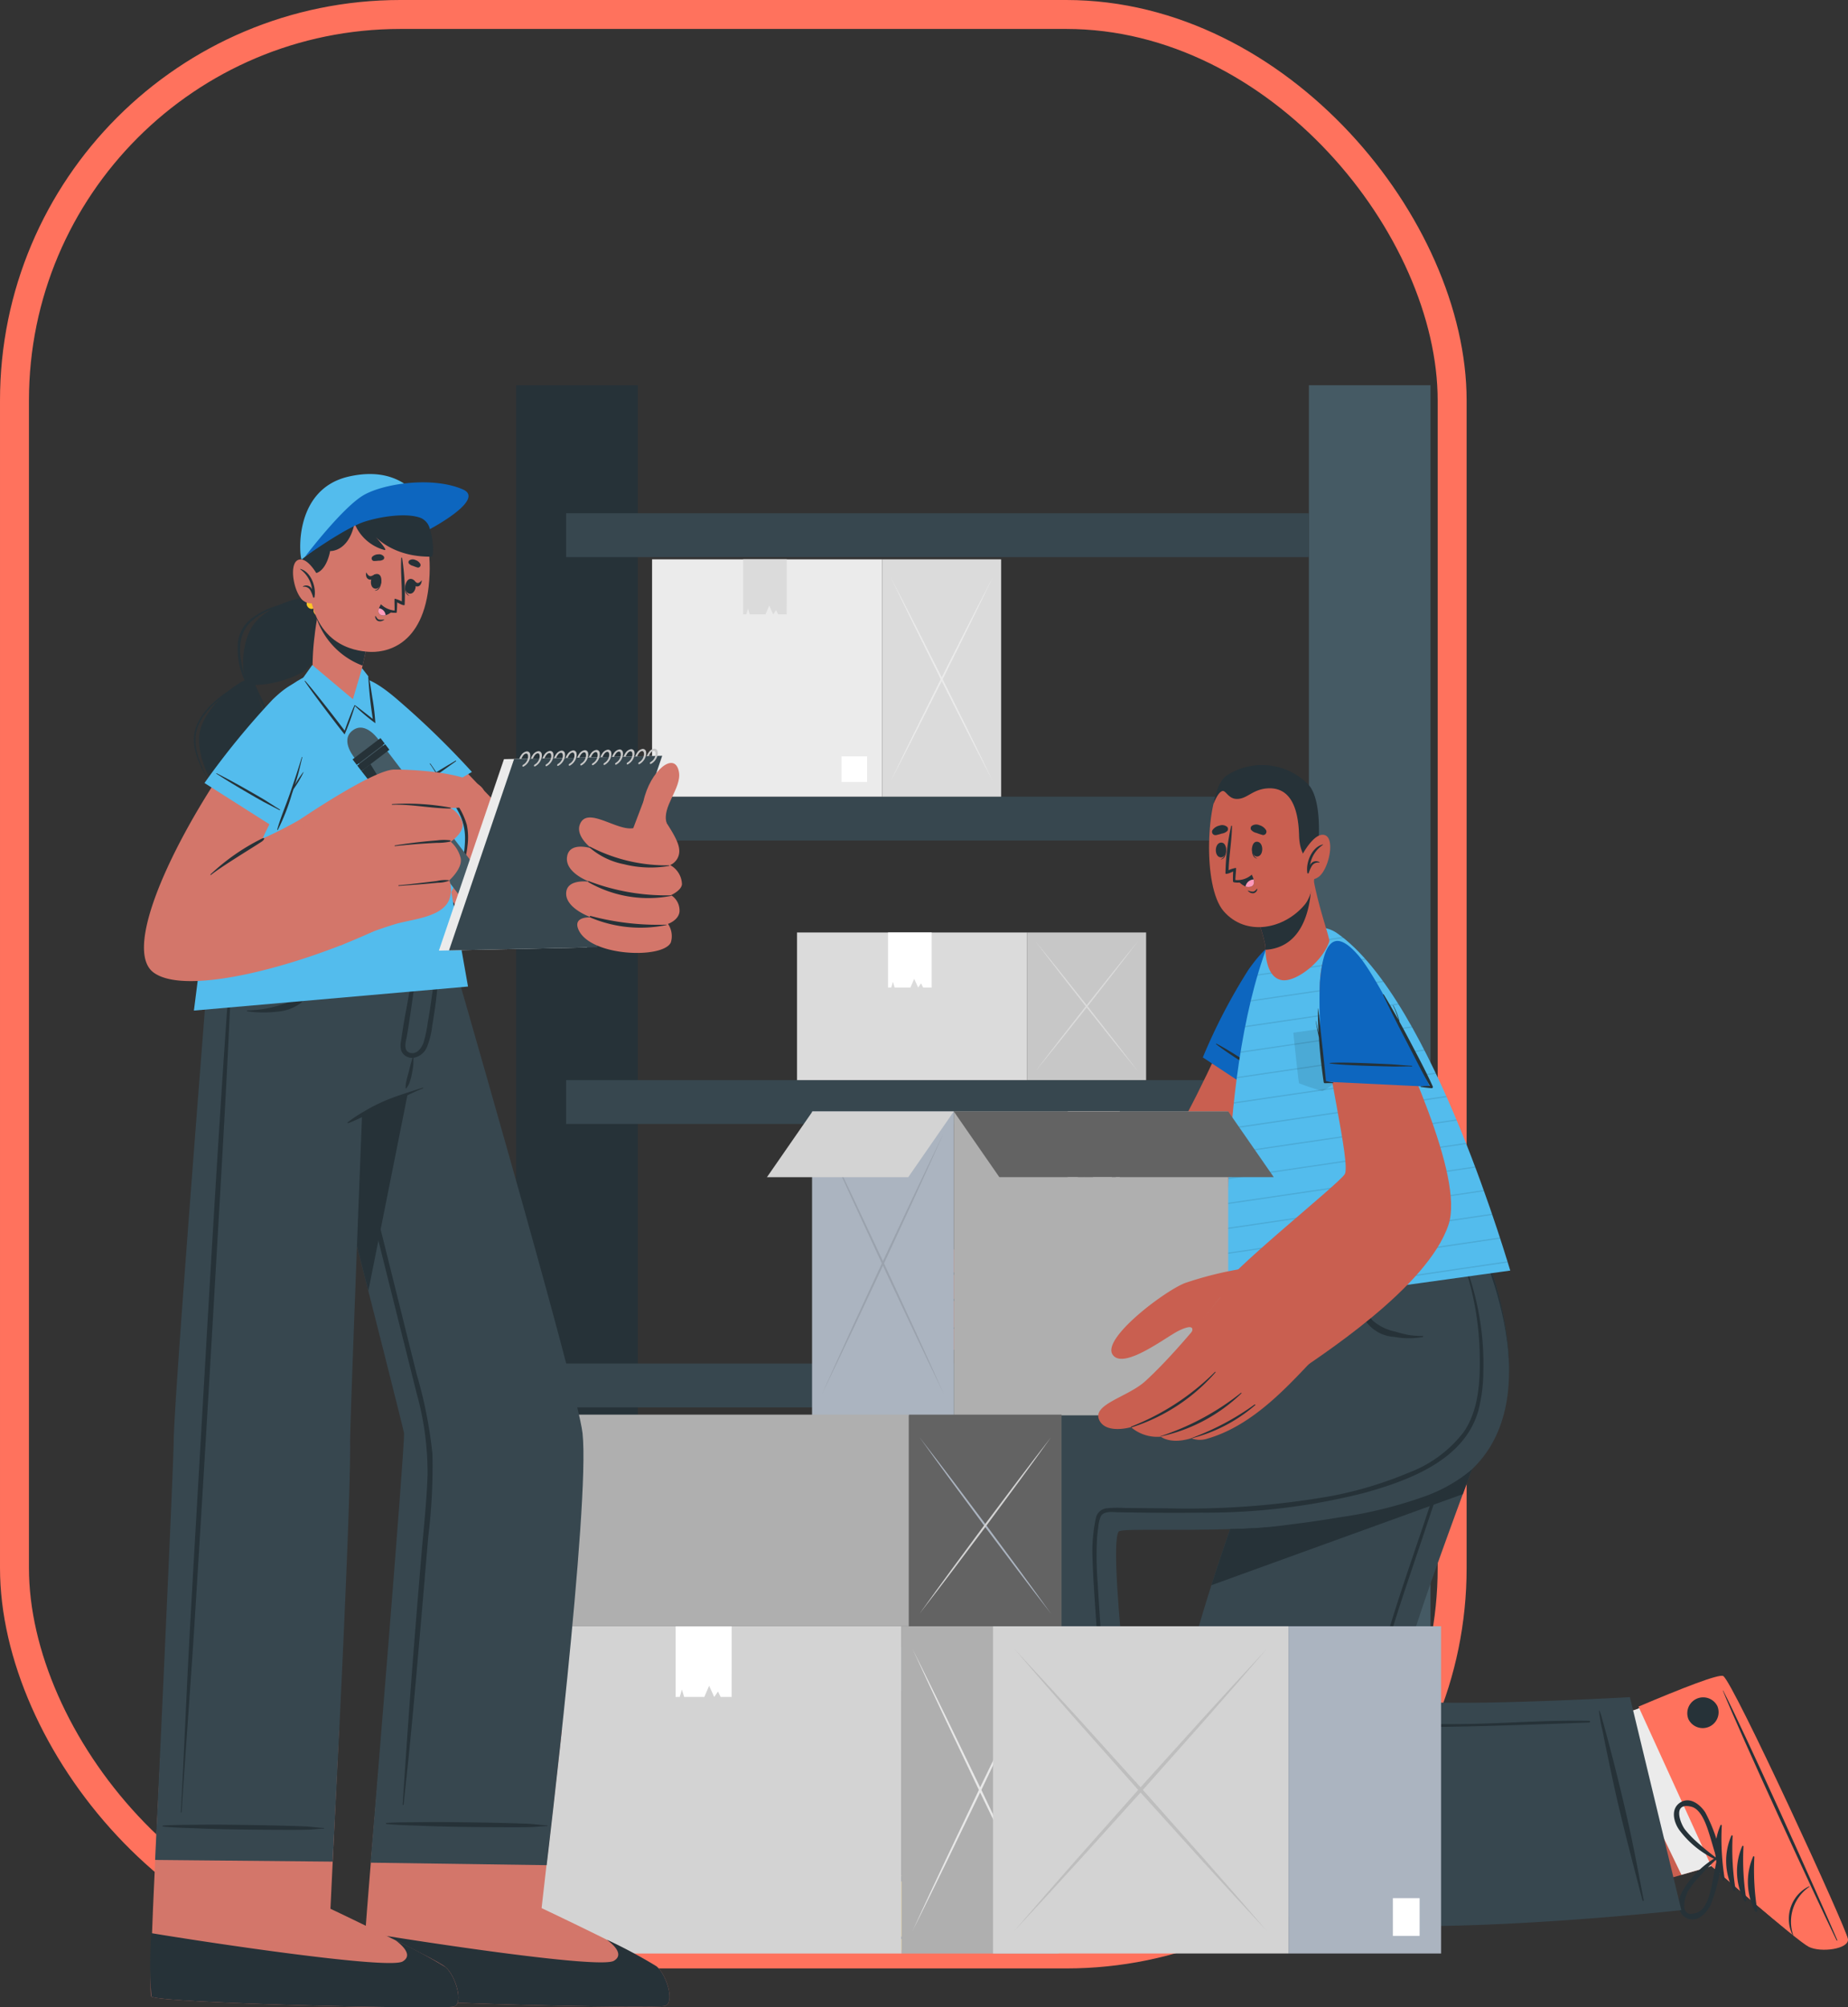 <svg xmlns="http://www.w3.org/2000/svg" xmlns:xlink="http://www.w3.org/1999/xlink" width="191.526" height="208.031" viewBox="0 0 191.526 208.031">
  <rect x="0" y="0" width="191.526" height="208.031" fill="#333333" stroke="none"/>
  <defs>
    <clipPath id="clip-path">
      <rect id="Rectángulo_401212" data-name="Rectángulo 401212" width="176.605" height="168.11" fill="none"/>
    </clipPath>
    <clipPath id="clip-path-4">
      <rect id="Rectángulo_401180" data-name="Rectángulo 401180" width="29.099" height="37.997" fill="none"/>
    </clipPath>
    <clipPath id="clip-path-5">
      <rect id="Rectángulo_401181" data-name="Rectángulo 401181" width="5.444" height="6.699" fill="none"/>
    </clipPath>
    <clipPath id="clip-path-6">
      <rect id="Rectángulo_401186" data-name="Rectángulo 401186" width="12.663" height="27.157" fill="none"/>
    </clipPath>
    <clipPath id="clip-path-8">
      <rect id="Rectángulo_401199" data-name="Rectángulo 401199" width="26.184" height="29.242" fill="none"/>
    </clipPath>
  </defs>
  <g id="Grupo_1100657" data-name="Grupo 1100657" transform="translate(4356.526 9901.404)">
    <g id="Grupo_1099584" data-name="Grupo 1099584" transform="translate(-4640 -12050)">
      <rect id="Rectángulo_401039" data-name="Rectángulo 401039" width="149" height="201" rx="40" transform="translate(284.974 2150.096)" fill="none" stroke="#ff725d" stroke-miterlimit="10" stroke-width="3"/>
      <g id="Grupo_1099583" data-name="Grupo 1099583" transform="translate(298.395 2188.518)">
        <g id="Grupo_1099582" data-name="Grupo 1099582" clip-path="url(#clip-path)">
          <rect id="Rectángulo_401166" data-name="Rectángulo 401166" width="12.605" height="135.308" transform="translate(38.573)" fill="#263238"/>
          <rect id="Rectángulo_401167" data-name="Rectángulo 401167" width="12.605" height="135.308" transform="translate(120.733)" fill="#455a64"/>
          <rect id="Rectángulo_401168" data-name="Rectángulo 401168" width="76.983" height="4.544" transform="translate(43.749 13.27)" fill="#37474f"/>
          <rect id="Rectángulo_401169" data-name="Rectángulo 401169" width="76.983" height="4.544" transform="translate(43.749 42.644)" fill="#37474f"/>
          <rect id="Rectángulo_401170" data-name="Rectángulo 401170" width="76.983" height="4.544" transform="translate(43.749 72.017)" fill="#37474f"/>
          <rect id="Rectángulo_401171" data-name="Rectángulo 401171" width="76.983" height="4.544" transform="translate(43.749 101.39)" fill="#37474f"/>
          <rect id="Rectángulo_401172" data-name="Rectángulo 401172" width="76.983" height="4.544" transform="translate(43.749 130.764)" fill="#37474f"/>
          <rect id="Rectángulo_401173" data-name="Rectángulo 401173" width="23.858" height="24.599" transform="translate(52.66 18.043)" fill="#ebebeb"/>
          <rect id="Rectángulo_401174" data-name="Rectángulo 401174" width="12.319" height="24.601" transform="translate(76.518 18.043)" fill="#dbdbdb"/>
          <path id="Trazado_873554" data-name="Trazado 873554" d="M147.57,47.277h-.884l-.217-.44-.3.44-.412-.905-.39.905h-1.626l-.184-.6-.173.6h-.332v-5.71h4.523Z" transform="translate(-80.956 -23.525)" fill="#dbdbdb"/>
          <g id="Grupo_1099533" data-name="Grupo 1099533">
            <g id="Grupo_1099532" data-name="Grupo 1099532" clip-path="url(#clip-path)">
              <path id="Trazado_873555" data-name="Trazado 873555" d="M188.862,66.973q-1.369-2.624-2.712-5.265l-2.673-5.291L180.839,51.1q-1.313-2.661-2.6-5.341,1.369,2.623,2.712,5.264l2.673,5.291,2.638,5.315q1.313,2.661,2.6,5.341" transform="translate(-100.873 -25.899)" fill="#ebebeb"/>
              <path id="Trazado_873556" data-name="Trazado 873556" d="M188.862,45.761q-1.287,2.679-2.6,5.341l-2.638,5.315-2.673,5.291q-1.343,2.641-2.712,5.264,1.287-2.679,2.6-5.341l2.638-5.314,2.673-5.291q1.343-2.641,2.712-5.265" transform="translate(-100.873 -25.898)" fill="#ebebeb"/>
              <rect id="Rectángulo_401175" data-name="Rectángulo 401175" width="2.649" height="2.649" transform="translate(72.298 38.466)" fill="#fff"/>
              <rect id="Rectángulo_401176" data-name="Rectángulo 401176" width="23.858" height="15.301" transform="translate(67.684 56.716)" fill="#dbdbdb"/>
              <rect id="Rectángulo_401177" data-name="Rectángulo 401177" width="12.319" height="15.301" transform="translate(91.542 56.715)" fill="#c7c7c7"/>
              <path id="Trazado_873557" data-name="Trazado 873557" d="M182.183,136.373H181.3l-.217-.44-.3.44-.412-.905-.39.905H178.35l-.184-.6-.173.6h-.331v-5.71h4.522Z" transform="translate(-100.546 -73.948)" fill="#fff"/>
              <path id="Trazado_873558" data-name="Trazado 873558" d="M223.475,146.242q-1.369-1.667-2.712-3.346l-2.673-3.363-2.638-3.377q-1.313-1.692-2.6-3.395,1.369,1.667,2.712,3.346l2.673,3.363,2.638,3.377q1.313,1.692,2.6,3.394" transform="translate(-120.462 -75.135)" fill="#dbdbdb"/>
              <path id="Trazado_873559" data-name="Trazado 873559" d="M223.475,132.761q-1.287,1.7-2.6,3.394l-2.638,3.377-2.673,3.363q-1.343,1.679-2.712,3.346,1.287-1.7,2.6-3.395l2.638-3.377,2.673-3.363q1.343-1.679,2.712-3.346" transform="translate(-120.462 -75.135)" fill="#dbdbdb"/>
            </g>
          </g>
          <g id="Grupo_1099559" data-name="Grupo 1099559">
            <g id="Grupo_1099558" data-name="Grupo 1099558" clip-path="url(#clip-path)">
              <path id="Trazado_873560" data-name="Trazado 873560" d="M354.689,335.547c-.112-1.02-11.833-26.28-12.89-26.957-.4-.264-4.177,1.229-8.693,3.164l-.141.062c-.932.4-18.114,5.013-18.114,5.013l7.615,16.532,17.879-5.164.273-.135s8.811,7.662,10.052,8.285,4.134.218,4.019-.8" transform="translate(-178.187 -174.627)" fill="#c95f50"/>
              <path id="Trazado_873561" data-name="Trazado 873561" d="M349.056,312.778l7.833,16.231,2.812-.812.275-.133s8.812,7.662,10.052,8.284,4.137.218,4.018-.8-11.832-26.282-12.887-26.957c-.4-.266-4.18,1.225-8.7,3.163-.043.019-.09.043-.138.062-.233.1-1.5.466-3.268.96" transform="translate(-197.545 -174.628)" fill="#ebebeb"/>
              <path id="Trazado_873562" data-name="Trazado 873562" d="M378.555,335.433c-.112-1.03-11.859-26.577-12.923-27.268-.4-.264-4.223,1.229-8.788,3.166l7.526,16.493s8.873,7.77,10.121,8.4,4.175.237,4.064-.793" transform="translate(-201.953 -174.386)" fill="#ff725d"/>
              <path id="Trazado_873563" data-name="Trazado 873563" d="M388.768,337.517c-2.074-4.234-10.042-21.508-11.77-25.851-.014-.035.01-.046.027-.012,2.148,4.152,9.975,21.49,11.814,25.831.039.092-.026.121-.07.032" transform="translate(-213.356 -176.366)" fill="#263238"/>
              <path id="Trazado_873564" data-name="Trazado 873564" d="M393.134,363.453A3.786,3.786,0,0,1,393,360.41a3.666,3.666,0,0,1,1.846-2.008c.026-.011.048.036.023.052a4.376,4.376,0,0,0-1.684,4.975.03.03,0,0,1-.054.024" transform="translate(-222.271 -202.834)" fill="#263238"/>
              <path id="Trazado_873565" data-name="Trazado 873565" d="M375.926,349.427a6.569,6.569,0,0,1-.209-5.679c.036-.066.129-.015.126.048a26.074,26.074,0,0,0,.307,5.563.119.119,0,0,1-.224.068" transform="translate(-212.319 -194.524)" fill="#263238"/>
              <path id="Trazado_873566" data-name="Trazado 873566" d="M378.517,351.929a6.569,6.569,0,0,1-.209-5.679c.035-.066.129-.015.126.048a26.079,26.079,0,0,0,.307,5.563.119.119,0,0,1-.224.067" transform="translate(-213.786 -195.94)" fill="#263238"/>
              <path id="Trazado_873567" data-name="Trazado 873567" d="M381.107,354.431a6.569,6.569,0,0,1-.209-5.678c.035-.066.129-.015.126.048a26.077,26.077,0,0,0,.307,5.563.119.119,0,0,1-.224.068" transform="translate(-215.252 -197.356)" fill="#263238"/>
              <path id="Trazado_873568" data-name="Trazado 873568" d="M383.7,356.933a6.569,6.569,0,0,1-.209-5.678c.035-.066.129-.015.126.048a26.071,26.071,0,0,0,.307,5.563.119.119,0,0,1-.224.068" transform="translate(-216.717 -198.772)" fill="#263238"/>
              <path id="Trazado_873569" data-name="Trazado 873569" d="M368.579,315.536a1.646,1.646,0,0,1,2.993-1.366,1.646,1.646,0,0,1-2.993,1.366" transform="translate(-208.504 -177.275)" fill="#263238"/>
              <path id="Trazado_873570" data-name="Trazado 873570" d="M369.731,356.331a16.472,16.472,0,0,0,1.155-4.837c.029-.167-.141-.264-.28-.245a.049.049,0,0,0-.073-.031,9.9,9.9,0,0,0-3.667,3.573c-.5.879-.7,2.295.417,2.831,1.058.508,2-.431,2.449-1.292m-1.383.732c-1.943.687-1.284-1.654-.889-2.287a10.626,10.626,0,0,1,.869-1.158,29.551,29.551,0,0,1,2.1-2.134c-.187.782-.306,1.572-.465,2.36-.189.939-.538,2.84-1.61,3.219" transform="translate(-207.397 -198.765)" fill="#263238"/>
              <path id="Trazado_873571" data-name="Trazado 873571" d="M365.981,338.087c-1.057.649-.712,2.038-.124,2.86a9.9,9.9,0,0,0,4.015,3.177.049.049,0,0,0,.07-.038c.141.005.3-.109.253-.272a16.494,16.494,0,0,0-1.646-4.693c-.534-.81-1.569-1.647-2.569-1.034m3.05,3.483c.238.767.438,1.542.7,2.3a29.561,29.561,0,0,1-2.3-1.907,10.624,10.624,0,0,1-.983-1.063c-.458-.589-1.354-2.85.649-2.367,1.1.267,1.648,2.122,1.932,3.036" transform="translate(-206.738 -191.218)" fill="#263238"/>
              <path id="Trazado_873572" data-name="Trazado 873572" d="M252.827,203.374s.316,9.9,1.8,14.778c0,0,1.619.852,2.1,1.156,0,0-12.3,29.454-11.6,40.785.23,3.716,4.438,9.821,8.687,12.465,7.521,4.679,44.23.576,44.23.576l-5.326-22.071s-23.209,1.292-23.8.035c-.743-1.593,3.878-13.981,7.568-24.047.373-1.017,4.086-4.769,3.653-11.555a35.143,35.143,0,0,0-3.2-12.122Z" transform="translate(-138.714 -115.098)" fill="#37474f"/>
              <path id="Trazado_873573" data-name="Trazado 873573" d="M315.287,255.794c-5.063-.094-9.19.336-14.254.339l-3.825,0H295.3a5.626,5.626,0,0,1-1.322-.118,1.643,1.643,0,0,1-1.018-.605,2.17,2.17,0,0,1-.039-1.683c.254-1.191.543-2.374.856-3.551,1.275-4.783,2.941-9.456,4.508-14.149l2.422-7.251c.2-.587.392-1.176.64-1.744a14.852,14.852,0,0,1,.8-1.518,14.191,14.191,0,0,0,1.375-2.987c1.369-4.5.052-9.16-1.549-13.407q-.323-.856-.67-1.7c-.016-.039-.077-.022-.064.02,1.459,4.484,3.2,9.149,2.22,13.934a11.527,11.527,0,0,1-1.169,3.219c-.28.513-.587,1.011-.861,1.528a12.659,12.659,0,0,0-.706,1.632c-.857,2.376-1.617,4.792-2.422,7.188-1.6,4.764-3.282,9.516-4.615,14.364-.332,1.207-.64,2.421-.912,3.643-.2.9-.651,2.126.134,2.872a3.246,3.246,0,0,0,2.23.619c1.262.008,2.525-.007,3.786-.01,5.135-.015,15.739-.444,16.376-.459a.088.088,0,0,0,0-.176" transform="translate(-165.511 -117.375)" fill="#263238"/>
              <path id="Trazado_873574" data-name="Trazado 873574" d="M352.059,336.121c-.5-2.577-.972-5.168-1.543-7.732s-1.19-5.13-1.855-7.678c-.187-.72-.382-1.437-.574-2.155-.092-.343-.183-.685-.283-1.025a9.014,9.014,0,0,0-.316-1.028c-.016-.037-.065-.016-.063.02a14.338,14.338,0,0,0,.351,1.978c.127.622.247,1.245.375,1.867q.4,1.918.812,3.831c.559,2.557,1.195,5.091,1.846,7.626q.555,2.16,1.119,4.317c.021.082.148.063.131-.022" transform="translate(-196.623 -179.112)" fill="#263238"/>
              <path id="Trazado_873575" data-name="Trazado 873575" d="M254.879,239.457l26.059-9.439c.366-1,.731-1.995,1.088-2.969.375-1.016,4.085-4.769,3.653-11.557a35.11,35.11,0,0,0-3.192-12.122H258.361s.313,9.9,1.8,14.777c0,0,1.62.855,2.1,1.159,0,0-4.061,9.723-7.386,20.15" transform="translate(-144.247 -115.096)" fill="#263238"/>
              <path id="Trazado_873576" data-name="Trazado 873576" d="M163.023,336.029c.983.3,28.814-.625,29.851-1.334.4-.263.5-4.326.483-9.238,0-.052,0-.1,0-.154,0-1.012-2.3-17.988-2.3-17.988l-19.481.587,3.821,17.795.017.3s-10.5,5.118-11.553,6.017-1.817,3.72-.833,4.012" transform="translate(-92.005 -173.922)" fill="#c95f50"/>
              <path id="Trazado_873577" data-name="Trazado 873577" d="M163.023,354.609c.983.294,28.814-.627,29.85-1.335.4-.266.5-4.328.484-9.239v-.157c0-.276-.176-1.748-.423-3.738l-18.273.712.731,3.42.019.3s-10.5,5.121-11.557,6.019-1.814,3.719-.831,4.014" transform="translate(-92.005 -192.5)" fill="#ebebeb"/>
              <path id="Trazado_873578" data-name="Trazado 873578" d="M162.529,359.822c.993.3,29.1-.64,30.145-1.353.4-.268.5-4.369.485-9.328l-18.121.551s-10.6,5.171-11.667,6.076-1.836,3.758-.843,4.054" transform="translate(-91.722 -197.594)" fill="#ffc727"/>
              <path id="Trazado_873579" data-name="Trazado 873579" d="M163.873,370.022c4.707-.273,23.718-.928,28.392-.84.038,0,.039.027,0,.03-4.66.372-23.676.873-28.391.887-.1,0-.1-.072,0-.077" transform="translate(-92.701 -208.931)" fill="#263238"/>
              <path id="Trazado_873580" data-name="Trazado 873580" d="M169.12,361.929a3.785,3.785,0,0,1,2.857,1.056,3.669,3.669,0,0,1,1.137,2.48c0,.028-.052.03-.057,0a4.376,4.376,0,0,0-3.935-3.479.03.03,0,0,1,0-.059" transform="translate(-95.696 -204.826)" fill="#263238"/>
              <path id="Trazado_873581" data-name="Trazado 873581" d="M187.625,351.618a6.568,6.568,0,0,1,5.316,2.007c.048.058-.036.125-.093.1a26.076,26.076,0,0,0-5.248-1.872.119.119,0,0,1,.025-.233" transform="translate(-106.121 -198.99)" fill="#263238"/>
              <path id="Trazado_873582" data-name="Trazado 873582" d="M184.315,353.037a6.569,6.569,0,0,1,5.316,2.007c.047.058-.036.125-.093.1a26.1,26.1,0,0,0-5.248-1.871.119.119,0,0,1,.025-.233" transform="translate(-104.248 -199.793)" fill="#263238"/>
              <path id="Trazado_873583" data-name="Trazado 873583" d="M181.005,354.456a6.57,6.57,0,0,1,5.316,2.007c.047.059-.036.125-.093.1a26.075,26.075,0,0,0-5.248-1.872.119.119,0,0,1,.025-.233" transform="translate(-102.374 -200.596)" fill="#263238"/>
              <path id="Trazado_873584" data-name="Trazado 873584" d="M177.7,355.875a6.568,6.568,0,0,1,5.316,2.007c.048.058-.036.125-.093.1a26.076,26.076,0,0,0-5.248-1.872.119.119,0,0,1,.025-.233" transform="translate(-100.501 -201.4)" fill="#263238"/>
              <path id="Trazado_873585" data-name="Trazado 873585" d="M224.265,358.975a1.646,1.646,0,0,1,.1,3.288,1.646,1.646,0,0,1-.1-3.288" transform="translate(-126.05 -203.158)" fill="#263238"/>
              <path id="Trazado_873586" data-name="Trazado 873586" d="M182.318,342.481a16.469,16.469,0,0,0,4.012,2.938.23.23,0,0,0,.334-.164.049.049,0,0,0,.057-.056,9.9,9.9,0,0,0-1.874-4.765c-.616-.8-1.844-1.536-2.772-.712-.878.778-.377,2.012.243,2.758m-.139-1.559c.119-2.058,2.023-.543,2.453.066a10.658,10.658,0,0,1,.731,1.249A29.637,29.637,0,0,1,186.519,345c-.648-.476-1.331-.892-2-1.343-.793-.538-2.409-1.6-2.344-2.731" transform="translate(-102.777 -192.059)" fill="#263238"/>
              <path id="Trazado_873587" data-name="Trazado 873587" d="M199.486,347.833c-.188-1.226-1.6-1.445-2.588-1.221a9.9,9.9,0,0,0-4.485,2.471.049.049,0,0,0,.008.079.23.23,0,0,0,.153.339,16.482,16.482,0,0,0,4.963.3c.954-.179,2.126-.809,1.948-1.968m-4.392,1.463c-.8-.077-1.591-.193-2.394-.241a29.677,29.677,0,0,1,2.651-1.386,10.6,10.6,0,0,1,1.36-.494c.72-.194,3.152-.145,1.93,1.515-.674.915-2.594.7-3.547.606" transform="translate(-108.885 -196.118)" fill="#263238"/>
              <path id="Trazado_873588" data-name="Trazado 873588" d="M185.991,265.515h21.8s-3.882-29.668-2.59-31.606c.567-.85,28.859,1.986,37.136-6.979,7.568-8.2-.134-23.555-.134-23.555H218.975s-.474,6.583-1.723,9.213c-.536,1.129-26.478-.478-30.538,6.934-5.426,9.905-.723,45.993-.723,45.993" transform="translate(-104.19 -115.098)" fill="#37474f"/>
              <path id="Trazado_873589" data-name="Trazado 873589" d="M208.726,336.77c-2.458-.072-4.925-.169-7.386-.166s-4.936.052-7.4.15c-.7.028-2.753.125-3.085.15a8.023,8.023,0,0,0-1.005.086c-.037.008-.028.06,0,.066.534.092,6.112.155,7.336.159,2.453.007,4.9-.065,7.354-.153q2.089-.074,4.179-.158c.079,0,.089-.131.007-.133" transform="translate(-107.428 -190.498)" fill="#263238"/>
              <path id="Trazado_873590" data-name="Trazado 873590" d="M263.452,210.309q.146-1.044.271-2.092c.188-1.592.353-3.2.4-4.8,0-.125-.176-.115-.19,0-.148,1.237-.262,2.478-.4,3.716s-.247,2.476-.477,3.689c-.069.366-.224.979-.691.986-.63.01-.749-.839-.8-1.3a20.548,20.548,0,0,1-.062-3.466c.068-1.315.233-2.629.379-3.937.005-.047-.073-.056-.083-.01a20.881,20.881,0,0,0-.61,7.82,1.442,1.442,0,0,0,.844,1.228l.025.006a.111.111,0,0,0-.016.043c0,.074,0,.148,0,.222s0,.124,0,.185c0,.129-.009.258,0,.387a.1.1,0,0,0,.189.017.081.081,0,0,0,.069-.063,2.059,2.059,0,0,0-.015-.756.92.92,0,0,0,.773-.416,3.251,3.251,0,0,0,.4-1.462" transform="translate(-147.719 -114.924)" fill="#263238"/>
              <path id="Trazado_873591" data-name="Trazado 873591" d="M261.032,224.064a37.244,37.244,0,0,1,5,4.111.066.066,0,0,1-.083.1c-1.7-1.315-3.449-2.6-5.076-4.011a.13.13,0,0,1,.162-.2" transform="translate(-147.61 -126.793)" fill="#263238"/>
              <path id="Trazado_873592" data-name="Trazado 873592" d="M295.667,218.245a9.524,9.524,0,0,1-1.5-.115,12.878,12.878,0,0,1-1.3-.331,5.2,5.2,0,0,1-2.37-1.155,8.507,8.507,0,0,1-1.347-2.319,9.394,9.394,0,0,1-.79-2.768c0-.042-.07-.041-.066,0a14.131,14.131,0,0,0,.493,2.929,9.313,9.313,0,0,0,.549,1.386,3.86,3.86,0,0,0,3.4,2.465,8.154,8.154,0,0,0,2.955.017c.066-.012.043-.109-.018-.111" transform="translate(-163.156 -119.711)" fill="#263238"/>
              <path id="Trazado_873593" data-name="Trazado 873593" d="M226.83,234.31A1.274,1.274,0,0,1,227.9,233.3a10.5,10.5,0,0,1,1.884-.038c1.452.013,2.9.03,4.356.033a86.12,86.12,0,0,0,17.111-1.277,39.911,39.911,0,0,0,8-2.415,12.858,12.858,0,0,0,5.725-4.248c1.566-2.311,1.689-5.336,1.635-8.039a30.826,30.826,0,0,0-1.4-8.6q-.334-1.062-.753-2.093c-.017-.044.046-.08.065-.036a29.8,29.8,0,0,1,2.27,8.3,28.855,28.855,0,0,1,.193,4.241,16.342,16.342,0,0,1-.537,4.118c-1.482,5.059-7.152,7.151-11.738,8.436a66.477,66.477,0,0,1-16.981,2.06c-2.869.043-5.74.009-8.608-.039-.548-.01-1.45-.163-1.775.413a3.176,3.176,0,0,0-.257,1.043c-.063.4-.108.811-.138,1.218a34.419,34.419,0,0,0,.061,4.577q.273,4.646.642,9.285c.247,3.11.594,6.213.82,9.324.055.762.13,1.522.2,2.283.008.087-.142.1-.154.017-.8-6.148-1.367-12.321-1.771-18.508-.1-1.527-.213-3.058-.254-4.588a16.5,16.5,0,0,1,.333-4.455" transform="translate(-128.175 -116.902)" fill="#263238"/>
              <path id="Trazado_873594" data-name="Trazado 873594" d="M259.3,265.141a47.557,47.557,0,0,0,5.786-.421c1.808-.227,3.613-.473,5.41-.78a44.924,44.924,0,0,0,9.268-2.31,16.227,16.227,0,0,0,4.465-2.589c.036-.031.086.02.051.054a18.124,18.124,0,0,1-8.037,4.249,65.357,65.357,0,0,1-10.405,1.826,56.237,56.237,0,0,1-6.542.19.11.11,0,0,1,.005-.219" transform="translate(-146.686 -146.597)" fill="#263238"/>
              <path id="Trazado_873595" data-name="Trazado 873595" d="M240.565,138.94c.066,7.131-1.867,17.952-4.54,23.2-1.908,3.744-13.274,11.113-19.315,12.775-2.132.586-3.2-8.286-2.152-10.461.627-1.306,11.983-7.609,13.147-9.349,1.766-2.64,5.349-10.141,8-16.553,1.4-3.38,4.823-4.043,4.864.392" transform="translate(-121.198 -76.862)" fill="#c95f50"/>
              <path id="Trazado_873596" data-name="Trazado 873596" d="M208.923,196.745a33,33,0,0,0-4.855-.256c-1.508.148-6.929,2.766-6.431,3.969.645,1.553,4.072.658,5.693,0,0,0,1.487,3.594,4.085,3.484s1.507-7.2,1.507-7.2" transform="translate(-111.833 -111.184)" fill="#c95f50"/>
              <path id="Trazado_873597" data-name="Trazado 873597" d="M203.042,211.17a55.746,55.746,0,0,1-8.483,2.663c-1.685.191-6.572.39-6.85-.886s1.149-1.448,1.149-1.448-2.077-.243-2.239-1.552,2.066-1.5,2.066-1.5-2.115-.405-2.184-1.723,2.2-1.139,2.2-1.139-1.951-.28-1.55-1.389c.481-1.334,4.02-.411,5.864-.762.419-.079,8.373-2.218,8.373-2.218Z" transform="translate(-105.547 -113.875)" fill="#c95f50"/>
              <path id="Trazado_873598" data-name="Trazado 873598" d="M190.982,210.867a9.447,9.447,0,0,0,6.381-.292c.049-.016.084.054.034.075-2.4,1.017-3.943,1.44-6.454.342-.123-.054-.085-.157.039-.125" transform="translate(-108.02 -119.172)" fill="#263238"/>
              <path id="Trazado_873599" data-name="Trazado 873599" d="M190.936,217.284a14.181,14.181,0,0,0,6.832-.348c.038-.009.058.055.02.067-2.6.862-4.15,1.248-6.853.424-.122-.037-.125-.164,0-.143" transform="translate(-108.005 -122.773)" fill="#263238"/>
              <path id="Trazado_873600" data-name="Trazado 873600" d="M192.083,223.746a12.721,12.721,0,0,0,6.754-.824.05.05,0,0,1,.041.091,9.029,9.029,0,0,1-6.794.816c-.166-.039-.172-.1,0-.083" transform="translate(-108.637 -126.159)" fill="#263238"/>
              <path id="Trazado_873601" data-name="Trazado 873601" d="M198.393,205.823c1.609.992,3.682-.008,5.3-.529a.156.156,0,0,1,.211.146c.724,1.464,2.171,3.32,3.877,3.577a.039.039,0,0,1,0,.079c-1.866-.026-3.438-1.734-4.128-3.389-1.653.56-3.776,1.472-5.267.131-.008-.007,0-.021.01-.015" transform="translate(-112.271 -116.179)" fill="#263238"/>
              <path id="Trazado_873602" data-name="Trazado 873602" d="M252.825,144.8l9.055,5.977s1.2-11.872.57-15.463c-.711-4.042-2.622-2.794-4.888.381a59.494,59.494,0,0,0-4.738,9.1" transform="translate(-143.084 -75.135)" fill="#0d66bf"/>
              <path id="Trazado_873604" data-name="Trazado 873604" d="M256,157.2c1.256.605,4.768,2.95,5.352,3.332.308.2,1.5,1.059,1.81,1.257.039.025-.007.082-.046.056-.589-.379-1.219-.7-1.813-1.072s-4.252-2.631-5.332-3.528A.027.027,0,0,1,256,157.2" transform="translate(-144.86 -88.962)" fill="#263238"/>
              <path id="Trazado_873605" data-name="Trazado 873605" d="M273.292,149.642c0-.05.076-.04.076.008.013,1.014,0,2.029-.03,3.043a8.7,8.7,0,0,0,.269-1.569c0-.023.037-.019.036,0a7.175,7.175,0,0,1-.313,1.811q-.034,1.06-.088,2.119c-.094,1.8-.166,3.6-.363,5.387a.125.125,0,0,1-.2.086c-.308-.218-.608-.443-.9-.681-.03-.025,0-.082.035-.063.28.138.552.291.823.444.044-1.737.177-3.472.271-5.207.1-1.8.211-3.591.38-5.381" transform="translate(-153.806 -84.67)" fill="#263238"/>
              <path id="Trazado_873606" data-name="Trazado 873606" d="M287.947,164.923s-29.213,4.056-29.213,4.058c.08.573-1.547-23.108,4.121-37.958.386-1.012,4.837-2.661,7.12-1.076,10.005,6.945,18.023,35.348,17.971,34.976" transform="translate(-146.34 -73.17)" fill="#53bced"/>
              <g id="Grupo_1099539" data-name="Grupo 1099539" transform="translate(112.242 57.185)" opacity="0.1">
                <g id="Grupo_1099538" data-name="Grupo 1099538">
                  <g id="Grupo_1099537" data-name="Grupo 1099537" clip-path="url(#clip-path-4)">
                    <path id="Trazado_873607" data-name="Trazado 873607" d="M270.672,131.853l-8.039,1.185a.857.857,0,0,1,.052-.135l7.848-1.159a1.7,1.7,0,0,1,.139.109m2.214,2.127-11.095,1.636a.738.738,0,0,0-.039.13l11.233-1.649c-.03-.039-.065-.078-.1-.117m1.849,2.309L261.071,138.3c-.013.043-.022.087-.03.13l13.777-2.027c-.026-.039-.052-.078-.082-.117m1.584,2.348-15.834,2.331c-.009.043-.017.087-.026.135l15.93-2.348c-.022-.039-.048-.078-.069-.117m1.406,2.374-17.718,2.609c-.009.043-.017.087-.022.13l17.805-2.622-.065-.117m1.285,2.392-19.394,2.856c0,.043-.013.087-.017.13l19.472-2.865c-.017-.039-.039-.082-.061-.122m1.189,2.4-20.9,3.077-.013.13,20.965-3.086c-.022-.043-.039-.082-.056-.122m1.111,2.418L259.057,151.5l-.013.13,22.324-3.286a1.04,1.04,0,0,1-.056-.122m1.046,2.426-23.491,3.459c0,.043-.009.087-.009.13l23.548-3.468c-.013-.039-.03-.078-.048-.122m.994,2.435-24.624,3.624c0,.043,0,.082-.009.126L283.4,153.2c-.017-.039-.035-.078-.048-.117m.942,2.444-25.657,3.776a1.211,1.211,0,0,0,0,.126l25.7-3.785c-.013-.039-.03-.078-.043-.117m.9,2.448-26.6,3.915a.606.606,0,0,0,0,.126l26.642-3.924c-.017-.039-.03-.078-.043-.117m.859,2.452-27.463,4.045v.122l27.5-4.045c-.013-.039-.026-.082-.039-.122m.82,2.457-28.244,4.158c0,.043,0,.087,0,.13l28.279-4.163c-.013-.039-.026-.082-.039-.126m.781,2.47-28.939,4.258c0,.043,0,.087,0,.126l28.969-4.262c-.009-.039-.022-.082-.035-.122" transform="translate(-258.588 -131.744)"/>
                  </g>
                </g>
              </g>
              <g id="Grupo_1099542" data-name="Grupo 1099542" transform="translate(119.121 66.452)" opacity="0.1">
                <g id="Grupo_1099541" data-name="Grupo 1099541">
                  <g id="Grupo_1099540" data-name="Grupo 1099540" clip-path="url(#clip-path-5)">
                    <path id="Trazado_873608" data-name="Trazado 873608" d="M274.435,153.746l4.591-.652s.853,4.717.853,4.851a10.814,10.814,0,0,1-2.41,1.846,22.151,22.151,0,0,1-2.441-.809c-.067-.134-.594-5.235-.594-5.235" transform="translate(-274.435 -153.094)"/>
                  </g>
                </g>
              </g>
              <rect id="Rectángulo_401182" data-name="Rectángulo 401182" width="28.442" height="31.496" transform="translate(83.926 75.261)" fill="#afafaf"/>
              <rect id="Rectángulo_401185" data-name="Rectángulo 401185" width="14.686" height="31.497" transform="translate(69.24 75.263)" fill="#abb4c0"/>
              <path id="Trazado_873609" data-name="Trazado 873609" d="M220.555,180.2h1.054l.258-.524.362.524.491-1.079.465,1.079h1.939l.22-.72.207.72h.4v-6.806h-5.391Z" transform="translate(-124.821 -98.131)" fill="#fff"/>
              <g id="Grupo_1099548" data-name="Grupo 1099548" transform="translate(70.252 77.433)" opacity="0.1">
                <g id="Grupo_1099547" data-name="Grupo 1099547">
                  <g id="Grupo_1099546" data-name="Grupo 1099546" clip-path="url(#clip-path-6)">
                    <path id="Trazado_873610" data-name="Trazado 873610" d="M161.849,205.55q1.631-3.36,3.233-6.74l3.186-6.775,3.146-6.8q1.565-3.408,3.1-6.838-1.632,3.359-3.234,6.74l-3.186,6.775-3.145,6.8q-1.565,3.407-3.1,6.838" transform="translate(-161.849 -178.393)"/>
                    <path id="Trazado_873611" data-name="Trazado 873611" d="M161.849,178.393q1.534,3.43,3.1,6.838l3.145,6.8,3.186,6.775q1.6,3.382,3.234,6.74-1.534-3.43-3.1-6.838l-3.146-6.8-3.186-6.774q-1.6-3.382-3.233-6.74" transform="translate(-161.849 -178.393)"/>
                  </g>
                </g>
              </g>
              <path id="Trazado_873612" data-name="Trazado 873612" d="M226.52,180.2H198.081l-4.721-6.813H221.8Z" transform="translate(-109.431 -98.128)" fill="#636363"/>
              <path id="Trazado_873614" data-name="Trazado 873614" d="M163.392,180.207H148.749l4.721-6.813h14.643Z" transform="translate(-84.183 -98.131)" fill="#d3d3d3"/>
              <path id="Trazado_873616" data-name="Trazado 873616" d="M267.744,128.421c1.437.136,4.108-1.907,4.824-4.032.048-.146-.4-1.51-.877-3.193-.282-1.023-.573-2.168-.762-3.232-.037-.219-6.385,2.809-6.385,2.809a17.217,17.217,0,0,1,1.372,3.971,2.4,2.4,0,0,1,.032.444c0,.021,0,.046,0,.074.013.853.256,3.012,1.793,3.158" transform="translate(-149.717 -66.755)" fill="#c95f50"/>
              <path id="Trazado_873617" data-name="Trazado 873617" d="M265.946,125.261c0,.021,0,.048.006.074a4.524,4.524,0,0,0,.689-.086c3.913-.786,4.074-5.887,4.052-7.169-1.156.381-6.15,2.765-6.15,2.765a17.265,17.265,0,0,1,1.373,3.973,2.411,2.411,0,0,1,.029.443" transform="translate(-149.717 -66.826)" fill="#263238"/>
              <path id="Trazado_873618" data-name="Trazado 873618" d="M264.9,94.356c1.072,2.273.815,9.327-.654,11.1-2.13,2.578-6.114,3.374-8.43.7-2.245-2.592-1.747-11.779-.06-13.445,2.485-2.455,7.56-1.718,9.144,1.64" transform="translate(-143.922 -51.651)" fill="#c95f50"/>
              <path id="Trazado_873619" data-name="Trazado 873619" d="M264.588,110.1c0-.018.036.024.035.043-.03.474.015,1.023.44,1.195.013.005.011.029,0,.026-.522-.09-.576-.82-.471-1.264" transform="translate(-149.716 -62.309)" fill="#263238"/>
              <path id="Trazado_873620" data-name="Trazado 873620" d="M265.047,108.994c.766-.034.778,1.5.068,1.532s-.71-1.5-.068-1.532" transform="translate(-149.736 -61.684)" fill="#263238"/>
              <path id="Trazado_873621" data-name="Trazado 873621" d="M257.636,110.329c0-.018-.037.023-.036.042.019.475-.04,1.023-.468,1.184-.013,0-.012.029,0,.026.524-.078.595-.806.5-1.253" transform="translate(-145.516 -62.437)" fill="#263238"/>
              <path id="Trazado_873622" data-name="Trazado 873622" d="M256.529,109.2c-.765-.053-.813,1.482-.1,1.53s.746-1.486.1-1.53" transform="translate(-144.837 -61.798)" fill="#263238"/>
              <path id="Trazado_873623" data-name="Trazado 873623" d="M265.465,105.962a5.845,5.845,0,0,1-.6-.2,1.017,1.017,0,0,1-.568-.325.325.325,0,0,1,.049-.393.8.8,0,0,1,.81-.089,1.183,1.183,0,0,1,.685.507.346.346,0,0,1-.381.506" transform="translate(-149.553 -59.358)" fill="#263238"/>
              <path id="Trazado_873624" data-name="Trazado 873624" d="M255.406,106.085a5.955,5.955,0,0,0,.609-.163,1.018,1.018,0,0,0,.589-.285.324.324,0,0,0-.022-.4.8.8,0,0,0-.8-.145,1.179,1.179,0,0,0-.719.457.346.346,0,0,0,.345.531" transform="translate(-144.313 -59.455)" fill="#263238"/>
              <path id="Trazado_873625" data-name="Trazado 873625" d="M264.518,120.256c-.113.112-.226.266-.4.282a1.252,1.252,0,0,1-.512-.116.017.017,0,0,0-.02.025.641.641,0,0,0,.605.253.506.506,0,0,0,.371-.423c.007-.028-.03-.038-.046-.021" transform="translate(-149.174 -68.053)" fill="#263238"/>
              <path id="Trazado_873626" data-name="Trazado 873626" d="M260.974,110.29a1.618,1.618,0,0,1-1.075.728,2.039,2.039,0,0,1-.582.031.61.61,0,0,1-.111-.012c-.035,0-.066-.008-.1-.015a.118.118,0,0,1-.1-.105v0a.235.235,0,0,1,0-.049v-.045c-.013-.366.018-.923.018-.923-.133.068-.813.38-.8.188a24.379,24.379,0,0,1,.591-4.9.044.044,0,0,1,.087.011c-.019,1.526-.306,3.037-.35,4.569a2.829,2.829,0,0,1,.762-.237c.052.014-.08,1.075-.061,1.239a.06.06,0,0,0,0,.017,2.244,2.244,0,0,0,1.672-.533c.035-.027.073,0,.045.043" transform="translate(-146.14 -59.507)" fill="#263238"/>
              <path id="Trazado_873627" data-name="Trazado 873627" d="M261.236,117.552a1.919,1.919,0,0,0,.773.59.866.866,0,0,0,.525.029c.379-.1.385-.451.314-.749a2.091,2.091,0,0,0-.174-.455,2.485,2.485,0,0,1-1.438.585" transform="translate(-147.844 -66.197)" fill="#263238"/>
              <path id="Trazado_873628" data-name="Trazado 873628" d="M263.017,118.734a.866.866,0,0,0,.525.029c.379-.1.385-.451.314-.749a.892.892,0,0,0-.839.72" transform="translate(-148.852 -66.789)" fill="#ff99ba"/>
              <path id="Trazado_873629" data-name="Trazado 873629" d="M255.351,94.712c.255-.606.55-1.216.912-1.339s.609.76,1.435.808c1.116.065,1.647-.964,3.205-1.086,2.238-.176,3.242,1.686,3.325,4.864.074,2.838,1.791,3.09,1.791,3.09s.983-6.269-.8-8.326a6.718,6.718,0,0,0-8.54-.934c-.985.73-1.328,2.923-1.328,2.923" transform="translate(-144.514 -51.309)" fill="#263238"/>
              <path id="Trazado_873630" data-name="Trazado 873630" d="M276.4,109.382s1.28-2.423,2.36-1.994.313,3.805-.819,4.4a1.217,1.217,0,0,1-1.7-.447Z" transform="translate(-156.339 -60.747)" fill="#c95f50"/>
              <path id="Trazado_873631" data-name="Trazado 873631" d="M279.353,109.671a.017.017,0,0,1,.01.031,3.074,3.074,0,0,0-1.339,2.106A.671.671,0,0,1,279,111.5c.023.013.007.049-.017.047a.748.748,0,0,0-.785.361,3.609,3.609,0,0,0-.309.71c-.03.079-.169.056-.151-.033,0-.007,0-.013,0-.02-.154-1.058.485-2.646,1.611-2.9" transform="translate(-157.173 -62.067)" fill="#263238"/>
              <path id="Trazado_873632" data-name="Trazado 873632" d="M272.838,138.092c2.908,6.478,9.343,19.749,7.69,24.745-2.17,6.556-13.53,13.782-16.47,15.808-1.281.882-7.651-7.285-7.261-8.9s12.331-11.075,12.974-12.138-2.057-11.832-2.516-17.842c-.579-7.581,3.12-7.153,5.583-1.67" transform="translate(-145.322 -75.846)" fill="#c95f50"/>
              <path id="Trazado_873633" data-name="Trazado 873633" d="M239.248,217.638c.346-.714-.026-.9-1.294-.284-1.284.621-5.764,4.134-6.858,2.462s5.32-6.543,7.511-7.407a37.427,37.427,0,0,1,6.037-1.5c-1.059,1.2-3.349,4.349-5.4,6.727" transform="translate(-130.715 -119.363)" fill="#c95f50"/>
              <path id="Trazado_873634" data-name="Trazado 873634" d="M250.794,219.626c-3.1,3.265-6.771,7.52-11.659,8.919a2.517,2.517,0,0,1-1.648-.049c-2.18.666-3.149-.163-3.149-.163a4.183,4.183,0,0,1-3.094-.986s-2.567.754-3.281-.722c-.8-1.653,2.959-2.388,4.781-4.058,4.175-3.826,9.04-10.432,10.134-11.654Z" transform="translate(-128.951 -119.364)" fill="#c95f50"/>
              <path id="Trazado_873635" data-name="Trazado 873635" d="M244.355,235.579a25.46,25.46,0,0,1-8.67,5.656.044.044,0,0,0,.031.082,19.251,19.251,0,0,0,8.689-5.683c.053-.061.012-.112-.051-.056" transform="translate(-133.369 -133.31)" fill="#263238"/>
              <path id="Trazado_873636" data-name="Trazado 873636" d="M251.034,240.6a26.833,26.833,0,0,1-8.293,4.465c-.015.006-.011.034.007.03a17.278,17.278,0,0,0,8.334-4.434c.075-.069.037-.128-.048-.061" transform="translate(-137.372 -136.151)" fill="#263238"/>
              <path id="Trazado_873637" data-name="Trazado 873637" d="M256.588,243.377a27.109,27.109,0,0,1-6.536,3.464c-.015.006-.008.034.009.029a16.179,16.179,0,0,0,6.593-3.424c.081-.062.02-.132-.067-.069" transform="translate(-141.51 -137.723)" fill="#263238"/>
              <path id="Trazado_873638" data-name="Trazado 873638" d="M281.222,147.272l10.838.524s-5.02-10.825-7.395-13.593c-2.673-3.114-3.681-1.066-4.01,2.82a59.5,59.5,0,0,0,.567,10.248" transform="translate(-158.793 -75.093)" fill="#0d66bf"/>
              <path id="Trazado_873640" data-name="Trazado 873640" d="M283.123,161.771c1.389-.12,5.606.107,6.3.137.368.016,1.832.145,2.2.158.047,0,.036.074-.011.072-.7-.025-1.4.022-2.106,0-.718-.02-5-.1-6.385-.316a.027.027,0,0,1,0-.054" transform="translate(-160.218 -91.533)" fill="#263238"/>
              <path id="Trazado_873641" data-name="Trazado 873641" d="M295.855,145.479c-.022-.046.045-.073.07-.032.528.866,1.034,1.746,1.526,2.633a8.728,8.728,0,0,0-.569-1.487c-.01-.021.022-.035.033-.015a7.169,7.169,0,0,1,.654,1.718q.512.929,1.006,1.868c.835,1.593,1.692,3.18,2.434,4.819a.125.125,0,0,1-.125.174c-.376-.031-.749-.071-1.122-.127-.039-.006-.045-.069,0-.072.312-.024.623-.031.935-.037-.848-1.517-1.618-3.077-2.422-4.618-.832-1.594-1.65-3.2-2.418-4.823" transform="translate(-167.435 -82.303)" fill="#263238"/>
              <path id="Trazado_873642" data-name="Trazado 873642" d="M280.1,151.777c-.117-.561-.232-1.122-.33-1.686a.009.009,0,0,1,.018,0c.1.409.194.82.283,1.231-.046-.84-.077-1.68-.069-2.517,0-.013.02-.013.022,0,.175,1.26.28,2.53.425,3.794.142,1.241.263,2.482.383,3.725.245.05.49.1.737.137a.036.036,0,0,1-.008.072c-.274,0-.547,0-.82.012a.124.124,0,0,1-.138-.1c-.227-1.54-.4-3.1-.5-4.665" transform="translate(-158.335 -84.208)" fill="#263238"/>
            </g>
          </g>
          <rect id="Rectángulo_401191" data-name="Rectángulo 401191" width="41.048" height="33.915" transform="translate(37.479 128.618)" fill="#d3d3d3"/>
          <rect id="Rectángulo_401192" data-name="Rectángulo 401192" width="16.264" height="33.916" transform="translate(78.527 128.618)" fill="#afafaf"/>
          <g id="Grupo_1099576" data-name="Grupo 1099576">
            <g id="Grupo_1099575" data-name="Grupo 1099575" clip-path="url(#clip-path)">
              <path id="Trazado_873643" data-name="Trazado 873643" d="M197.518,330.941q-1.807-3.617-3.581-7.258l-3.529-7.295-3.483-7.326q-1.733-3.67-3.431-7.364,1.807,3.617,3.581,7.258l3.528,7.295,3.483,7.327q1.733,3.669,3.431,7.363" transform="translate(-103.847 -170.744)" fill="#e8e8e8"/>
              <path id="Trazado_873644" data-name="Trazado 873644" d="M197.518,301.7q-1.7,3.693-3.431,7.363l-3.483,7.327-3.528,7.3q-1.773,3.642-3.581,7.258,1.7-3.694,3.431-7.364l3.483-7.326,3.529-7.295q1.772-3.642,3.581-7.258" transform="translate(-103.847 -170.744)" fill="#e8e8e8"/>
              <path id="Trazado_873645" data-name="Trazado 873645" d="M132.747,303.644h-1.135l-.279-.564-.389.564-.529-1.162-.5,1.162h-2.088l-.237-.775-.223.775h-.425v-7.329h5.806Z" transform="translate(-71.842 -167.697)" fill="#fff"/>
              <path id="Trazado_873738" data-name="Trazado 873738" d="M0,0H30.625V33.913H0Z" transform="translate(87.995 128.617)" fill="#d3d3d3"/>
              <rect id="Rectángulo_401196" data-name="Rectángulo 401196" width="15.813" height="33.914" transform="translate(118.619 128.618)" fill="#abb4c0"/>
              <g id="Grupo_1099568" data-name="Grupo 1099568" transform="translate(90.191 130.954)" opacity="0.1">
                <g id="Grupo_1099567" data-name="Grupo 1099567">
                  <g id="Grupo_1099566" data-name="Grupo 1099566" clip-path="url(#clip-path-8)">
                    <path id="Trazado_873646" data-name="Trazado 873646" d="M233.97,330.94q-3.373-3.617-6.686-7.258l-6.589-7.294-6.5-7.326q-3.236-3.67-6.405-7.363,3.375,3.617,6.686,7.257l6.588,7.295,6.5,7.326q3.237,3.669,6.406,7.363" transform="translate(-207.786 -301.698)"/>
                    <path id="Trazado_873647" data-name="Trazado 873647" d="M233.97,301.7q-3.173,3.693-6.406,7.363l-6.5,7.326-6.588,7.295q-3.31,3.641-6.686,7.257,3.171-3.693,6.405-7.363l6.5-7.326,6.589-7.294q3.309-3.642,6.686-7.258" transform="translate(-207.786 -301.698)"/>
                  </g>
                </g>
              </g>
              <rect id="Rectángulo_401200" data-name="Rectángulo 401200" width="2.771" height="3.912" transform="translate(129.436 156.793)" fill="#fff"/>
              <rect id="Rectángulo_401201" data-name="Rectángulo 401201" width="34.965" height="21.93" transform="translate(44.322 106.685)" fill="#afafaf"/>
              <rect id="Rectángulo_401204" data-name="Rectángulo 401204" width="15.813" height="21.931" transform="translate(79.287 106.687)" fill="#636363"/>
              <path id="Trazado_873648" data-name="Trazado 873648" d="M198.809,269.476q-1.757-2.264-3.482-4.542l-3.43-4.565-3.387-4.585q-1.685-2.3-3.336-4.608,1.757,2.264,3.482,4.542l3.43,4.565,3.387,4.585q1.685,2.3,3.336,4.608" transform="translate(-104.798 -142.15)" fill="#abb4c0"/>
              <path id="Trazado_873649" data-name="Trazado 873649" d="M198.809,251.174q-1.652,2.311-3.336,4.608l-3.387,4.585-3.43,4.565q-1.723,2.279-3.482,4.542,1.652-2.311,3.336-4.608l3.387-4.585,3.43-4.565q1.723-2.279,3.482-4.542" transform="translate(-104.798 -142.15)" fill="#d3d3d3"/>
            </g>
          </g>
          <g id="Grupo_1099581" data-name="Grupo 1099581">
            <g id="Grupo_1099580" data-name="Grupo 1099580" clip-path="url(#clip-path)">
              <path id="Trazado_873650" data-name="Trazado 873650" d="M31.395,50.463c-1.589-.277-5.586,1.026-6.847,3.186s-1,5.553-.284,5.853,3.7-.088,5.7-1.314,2.21-7.588,1.428-7.725" transform="translate(-13.394 -28.538)" fill="#263238"/>
              <path id="Trazado_873651" data-name="Trazado 873651" d="M30.666,50.4c.052-.014.055-.1-.006-.1a14.449,14.449,0,0,0-4.129.994,7.979,7.979,0,0,0-2.94,1.522,3.7,3.7,0,0,0-1.22,2.848,7.593,7.593,0,0,0,.893,3.726c.019.031.079.019.066-.022-.736-2.266-1.416-5.044.794-6.709C26,51.246,28.47,50.981,30.666,50.4" transform="translate(-12.66 -28.467)" fill="#263238"/>
              <path id="Trazado_873652" data-name="Trazado 873652" d="M18.5,69.935c-1.369.239-4.828,3.016-5.311,5.661s1.812,6.416,2.5,6.667,3.617-2.394,4.525-4.279c.608-1.261.02-2.673-.343-4.087-.537-2.087-1.157-4-1.37-3.961" transform="translate(-7.425 -39.579)" fill="#263238"/>
              <path id="Trazado_873653" data-name="Trazado 873653" d="M24.642,77.674c.29-2.685-1.338-5.258-2.353-7.626-.011-.025-.053-.012-.046.015.606,2.288,2.09,4.3,2.235,6.717a4.426,4.426,0,0,1-1.493,3.795,12.93,12.93,0,0,1-3.43,1.687c-.077.032-.02.145.056.116,2.334-.879,4.732-1.933,5.032-4.7" transform="translate(-11.046 -39.636)" fill="#263238"/>
              <path id="Trazado_873654" data-name="Trazado 873654" d="M17.528,70.385c.067-.037.016-.144-.052-.108-1.916,1.013-4.212,2.47-5.171,4.5-1.039,2.2.2,4.395,1.294,6.288.013.023.052.006.038-.019-1.083-1.923-2.243-4.318-1.047-6.467,1.03-1.848,3.132-3.206,4.937-4.193" transform="translate(-6.742 -39.768)" fill="#263238"/>
              <path id="Trazado_873655" data-name="Trazado 873655" d="M16.129,97.534a5.877,5.877,0,0,1,2.788,3.742c.706,3.126,1.86,2.436,5.354,3.076a3.432,3.432,0,0,1,2.3,5.464,2.27,2.27,0,0,0-1.234-2.933c-2.413-1.041-7.635,1.732-10.5-1.428-3.709-4.089,1.294-7.922,1.294-7.922" transform="translate(-7.621 -55.199)" fill="#263238"/>
              <path id="Trazado_873656" data-name="Trazado 873656" d="M22.631,100.62c-.041-.041.028-.112.071-.073a4.639,4.639,0,0,1,1.027,1.318c.333.651.388,1.372.674,2.038.727,1.695,2.813,1.514,4.334,1.534a3.759,3.759,0,0,1,3.993,3.3.024.024,0,0,1-.048.007,3.621,3.621,0,0,0-2.331-2.943c-1.216-.433-2.54-.091-3.789-.317a2.853,2.853,0,0,1-2.152-1.264,7.151,7.151,0,0,1-.462-1.424,5.046,5.046,0,0,0-1.316-2.181" transform="translate(-12.801 -56.897)" fill="#263238"/>
              <path id="Trazado_873657" data-name="Trazado 873657" d="M15.145,98.479c.018-.016.047.012.03.03-1.085,1.2-2.238,2.412-2.473,4.092a4.856,4.856,0,0,0,2.238,4.543c1.642,1.118,3.3.443,5.032,0a7.252,7.252,0,0,1,3.817-.184c.039.011.021.076-.018.069-2.036-.35-3.84.354-5.8.787a3.967,3.967,0,0,1-4.007-1.326c-2.447-2.63-1.227-5.864,1.175-8.01" transform="translate(-7.149 -55.731)" fill="#263238"/>
              <path id="Trazado_873658" data-name="Trazado 873658" d="M37.3,47.068c-.461-.536-1.284.192-.822.728s1.284-.192.822-.728" transform="translate(-20.565 -26.532)" fill="#ffc727"/>
              <path id="Trazado_873659" data-name="Trazado 873659" d="M38.371,49.163c-.461-.536-1.284.192-.822.728s1.284-.192.822-.728" transform="translate(-21.173 -27.717)" fill="#ffc727"/>
              <path id="Trazado_873660" data-name="Trazado 873660" d="M39.8,51.059c-.461-.536-1.284.192-.822.728s1.284-.192.822-.728" transform="translate(-21.984 -28.79)" fill="#ffc727"/>
              <path id="Trazado_873661" data-name="Trazado 873661" d="M41.429,52.7c-.461-.536-1.284.192-.822.728s1.284-.192.822-.728" transform="translate(-22.904 -29.721)" fill="#ffc727"/>
              <path id="Trazado_873662" data-name="Trazado 873662" d="M43.355,54.074c-.461-.536-1.284.192-.822.728s1.284-.192.822-.728" transform="translate(-23.994 -30.497)" fill="#ffc727"/>
              <path id="Trazado_873663" data-name="Trazado 873663" d="M45.416,55.04c-.461-.536-1.284.192-.822.728s1.284-.192.822-.728" transform="translate(-25.16 -31.043)" fill="#ffc727"/>
              <path id="Trazado_873664" data-name="Trazado 873664" d="M83.474,349.07c-1,.314-30.306-.319-31.376-1.034-.411-.264,2.1-28.02,2.1-28.02l18.584.355-2.113,18.566s10.812,5.122,11.906,6.032,1.9,3.791.9,4.1" transform="translate(-29.459 -181.111)" fill="#d3766a"/>
              <path id="Trazado_873665" data-name="Trazado 873665" d="M83.424,377.038c-1,.313-30.307-.321-31.375-1.035a27.759,27.759,0,0,1,.3-6.569c5.313.891,24.279,3.8,25.757,2.934,1.03-.605.118-1.552-.725-2.188a51.779,51.779,0,0,1,5.147,2.758c1.086.905,1.9,3.792.9,4.1" transform="translate(-29.408 -209.078)" fill="#263238"/>
              <path id="Trazado_873666" data-name="Trazado 873666" d="M59.747,227.373,41.5,227.115s3.615-43.7,3.464-44.536c-.192-1.076-13.136-51.83-13.136-51.83H49.243s13.731,47.3,14.224,51.863c.8,7.36-3.72,44.76-3.72,44.76" transform="translate(-18.014 -73.996)" fill="#37474f"/>
              <path id="Trazado_873667" data-name="Trazado 873667" d="M57.821,343.153c1.078-.078,2.168-.065,3.248-.079s2.164-.018,3.246-.007c2.163.021,4.326.054,6.489.115.592.017,1.183.035,1.775.062.633.03,1.263.138,1.895.161a.038.038,0,0,1,0,.076c-.531,0-1.063.084-1.595.1-.551.016-1.1.02-1.654.02q-1.623,0-3.246-.013c-2.162-.018-4.328-.047-6.489-.137-1.221-.05-2.454-.066-3.67-.188a.056.056,0,0,1,0-.111" transform="translate(-32.692 -194.153)" fill="#263238"/>
              <path id="Trazado_873668" data-name="Trazado 873668" d="M40.585,140.167c1.558,5.517,2.982,11.083,4.379,16.643s2.786,11.128,4.171,16.695l2.077,8.35a45.723,45.723,0,0,1,1.624,8.234,59.686,59.686,0,0,1-.432,8.551q-.362,4.273-.729,8.546c-.5,5.7-.977,11.4-1.6,17.088q-.117,1.067-.226,2.135c-.006.061-.1.06-.1,0,.378-5.7.771-11.4,1.226-17.1q.342-4.273.7-8.546c.235-2.843.566-5.7.655-8.548A30.513,30.513,0,0,0,51.2,183.8q-1.021-4.086-2.047-8.17-2.09-8.346-4.169-16.7c-1.546-6.233-3.09-12.477-4.454-18.753a.027.027,0,0,1,.052-.013" transform="translate(-22.939 -79.316)" fill="#263238"/>
              <path id="Trazado_873669" data-name="Trazado 873669" d="M31.828,130.751s5.554,21.774,9.44,37.1l7.409-37.1Z" transform="translate(-18.013 -73.997)" fill="#263238"/>
              <path id="Trazado_873670" data-name="Trazado 873670" d="M33.028,349.206c-1,.314-30.306-.319-31.376-1.034-.411-.264,1.119-28.036,1.119-28.036l18.339.355-.888,18.582s10.812,5.122,11.906,6.031,1.9,3.791.9,4.1" transform="translate(-0.895 -181.179)" fill="#d3766a"/>
              <path id="Trazado_873671" data-name="Trazado 873671" d="M33.009,377.19c-1,.312-30.307-.321-31.375-1.035a51.6,51.6,0,0,1,0-6.573c5.313.891,24.574,3.806,26.051,2.937,1.03-.605.118-1.551-.725-2.188a51.741,51.741,0,0,1,5.147,2.758c1.086.9,1.9,3.791.9,4.1" transform="translate(-0.876 -209.162)" fill="#263238"/>
              <path id="Trazado_873672" data-name="Trazado 873672" d="M32.183,130.733a77.1,77.1,0,0,1-2.5,14.9c-.16.543-.332,1.078-.517,1.591a30.993,30.993,0,0,0-5.051,2.516s-1.255,31.846-1.232,33.823c.082,7.4-1.81,43.434-1.81,43.434l-18.4-.175S4.589,186.072,4.6,183.362c.016-4.355,3.86-52.622,3.86-52.622Z" transform="translate(-1.518 -73.987)" fill="#37474f"/>
              <path id="Trazado_873673" data-name="Trazado 873673" d="M61.312,143.916q.1-.691.209-1.382c.129-.844.3-1.682.449-2.523.336-1.908.684-3.822,1.109-5.713a.042.042,0,0,1,.082.013c-.076.763-.163,1.526-.271,2.285s-.183,1.525-.29,2.285c-.213,1.507-.423,3.017-.679,4.517-.1.578-.46,1.615.373,1.794.659.142,1.142-.505,1.336-1.048a12.972,12.972,0,0,0,.443-2.082c.136-.76.255-1.524.363-2.289.235-1.667.493-3.327.764-4.988.008-.047.084-.033.082.013a50.71,50.71,0,0,1-.369,5.1q-.161,1.216-.366,2.426a8.554,8.554,0,0,1-.557,2.261,1.837,1.837,0,0,1-1.377,1.105h-.039a.057.057,0,0,1,.024.048c-.009.27,0,.544-.033.813s-.081.533-.132.8a5.492,5.492,0,0,1-.206.793,2.1,2.1,0,0,1-.361.7c-.03.047-.086.017-.089-.028h0c0-.045,0-.088.006-.132,0-.008,0-.016,0-.023h0a1.9,1.9,0,0,1,.015-.236c.02-.13.049-.258.077-.387.056-.257.127-.513.2-.766s.124-.51.189-.765.154-.518.214-.783a.048.048,0,0,1,.018-.025,1.2,1.2,0,0,1-1.162-.728,2.076,2.076,0,0,1-.017-1.056" transform="translate(-34.665 -75.989)" fill="#263238"/>
              <path id="Trazado_873674" data-name="Trazado 873674" d="M48.62,171.3a14.512,14.512,0,0,1,1.731-1.141,16.969,16.969,0,0,1,1.973-1.022c1.331-.578,2.7-.973,4.076-1.427.04-.013.068.055.028.071-1.33.53-2.605,1.231-3.89,1.86-.632.309-1.273.6-1.916.889s-1.288.619-1.951.861c-.05.018-.09-.058-.05-.091" transform="translate(-27.507 -94.912)" fill="#263238"/>
              <path id="Trazado_873675" data-name="Trazado 873675" d="M24.651,141.281a11.332,11.332,0,0,0,2.773-.373c.418-.108.83-.241,1.241-.376a3.222,3.222,0,0,0,1.119-.561,4.955,4.955,0,0,0,1.2-2.16,20.63,20.63,0,0,0,.727-2.623c.01-.044.074-.029.075.012a10.17,10.17,0,0,1-.378,2.978,4.6,4.6,0,0,1-1.194,2.315,4.686,4.686,0,0,1-2.541.929,11.7,11.7,0,0,1-3.021-.042.05.05,0,0,1,0-.1" transform="translate(-13.923 -76.494)" fill="#263238"/>
              <path id="Trazado_873676" data-name="Trazado 873676" d="M9.67,206.927c.313-5.815.654-11.628.991-17.442.671-11.569,1.319-23.139,2.046-34.7.411-6.526.834-13.05,1.345-19.57a.054.054,0,0,1,.107,0c-.46,11.638-1.171,23.263-1.843,34.89q-1,17.353-2.087,34.7c-.411,6.526-.925,13.044-1.337,19.57a.038.038,0,0,1-.076,0c.317-5.814.542-11.633.854-17.447" transform="translate(-4.989 -76.493)" fill="#263238"/>
              <path id="Trazado_873677" data-name="Trazado 873677" d="M4.484,343.775c1.078-.078,2.168-.065,3.248-.079s2.164-.017,3.246-.007c2.163.021,4.326.054,6.489.115.592.017,1.183.035,1.775.062.633.03,1.263.138,1.895.161a.038.038,0,0,1,0,.076c-.531,0-1.063.084-1.595.1-.551.016-1.1.02-1.654.02q-1.623,0-3.246-.013c-2.162-.018-4.328-.047-6.489-.137-1.221-.05-2.454-.066-3.67-.188a.056.056,0,0,1,0-.111" transform="translate(-2.507 -194.505)" fill="#263238"/>
              <path id="Trazado_873678" data-name="Trazado 873678" d="M51.826,78.3c1.766,4.386,8.784,18.558,13.393,19.557,3.025.656,15.247-.527,17.352-3.419.917-1.26-.634-10.046-2.263-9.7S68.88,86.382,67.676,86.032,57.452,75.3,54.083,72.718c-5.81-4.446-3.208,3.216-2.257,5.577" transform="translate(-28.534 -40.384)" fill="#d3766a"/>
              <path id="Trazado_873679" data-name="Trazado 873679" d="M61.781,79.639,54.1,84.185A81.136,81.136,0,0,1,49.6,74c-1.265-4.025-.179-5.869,4.459-1.863a88.2,88.2,0,0,1,7.721,7.5" transform="translate(-27.795 -39.562)" fill="#53bced"/>
              <path id="Trazado_873680" data-name="Trazado 873680" d="M59.827,93.767q1.527-1.108,3.109-2.139c.519-.339,1.035-.685,1.56-1.013.544-.339,1.109-.642,1.652-.981.039-.024.08.032.042.057-.513.348-1,.731-1.511,1.082-.527.362-1.067.7-1.6,1.052q-1.583,1.035-3.217,1.989c-.031.018-.064-.024-.033-.047" transform="translate(-33.852 -50.724)" fill="#263238"/>
              <path id="Trazado_873681" data-name="Trazado 873681" d="M40.327,100.648l-1.734-9.8s2.669-4.66,1.121-8c-.782-1.694-7.639-12.23-10.527-14.326-2.709-1.966-6.64.138-8.1,1.679-5.639,5.934-7.142,16.886-9.168,32.937Z" transform="translate(-6.743 -38.328)" fill="#53bced"/>
              <path id="Trazado_873682" data-name="Trazado 873682" d="M72.057,96.6a7.583,7.583,0,0,0-.938-1.988c-.135-.23-.438-.706-.8-1.263a8.054,8.054,0,0,0-.346-.787A12.858,12.858,0,0,1,69.4,91.4a.031.031,0,1,0-.056.024,12.166,12.166,0,0,1,.486,1.168c-.611-.927-1.254-1.885-1.53-2.275-.023-.033-.077,0-.053.032.587.768,2.507,4.135,2.972,4.989a5.747,5.747,0,0,1,.675,2.746,12.457,12.457,0,0,1-.385,2.937c-.024.081.057.121.09.043a7.989,7.989,0,0,0,.544-2.184,6.433,6.433,0,0,0-.081-2.282" transform="translate(-38.618 -51.106)" fill="#263238"/>
              <path id="Trazado_873683" data-name="Trazado 873683" d="M49.425,85.046S47.7,83.123,49.1,82.051s2.8,1.105,2.8,1.105Z" transform="translate(-27.478 -46.269)" fill="#455a64"/>
              <path id="Trazado_873684" data-name="Trazado 873684" d="M63.911,99.253v0l.425,2.493.145.822-.76-.352-2.292-1.074h0v0L50.417,86.684,52.9,84.795l11.01,14.458Z" transform="translate(-28.533 -47.989)" fill="#455a64"/>
              <path id="Trazado_873685" data-name="Trazado 873685" d="M81.682,123.853l.143.822-.76-.352Z" transform="translate(-45.878 -70.094)" fill="#37474f"/>
              <rect id="Rectángulo_401208" data-name="Rectángulo 401208" width="3.641" height="0.722" transform="translate(21.618 38.777) rotate(-37.292)" fill="#263238"/>
              <rect id="Rectángulo_401209" data-name="Rectángulo 401209" width="3.641" height="0.722" transform="translate(22.102 39.412) rotate(-37.292)" fill="#263238"/>
              <path id="Trazado_873686" data-name="Trazado 873686" d="M51.927,91.194l.935-.712,3.468,5.623-.359.243Z" transform="translate(-29.388 -51.208)" fill="#263238"/>
              <path id="Trazado_873687" data-name="Trazado 873687" d="M11.738,76.273C4.783,84.977-2.773,99.4,1.012,102.143c3.456,2.507,15.307-.816,22.675-4.236,1.4-.651-5.213-13-6.632-12.156A41.822,41.822,0,0,1,12.409,88.2c-.407.138,1.691-2.775,3.805-9.6,2.149-6.933-.5-7.3-4.476-2.329" transform="translate(0 -41.265)" fill="#d3766a"/>
              <path id="Trazado_873688" data-name="Trazado 873688" d="M56.487,94.336c.1,1.477-3.564,1.412-3.564,1.412a2.734,2.734,0,0,1,1.2,1.417c.342,1.072-1.188,2.079-1.188,2.079a3.369,3.369,0,0,1,1.029,1.7c.224,1.059-1.175,2.3-1.175,2.3a2.954,2.954,0,0,1-.035,2.062c-.762,1.737-3.673,1.952-5.448,2.442a38.469,38.469,0,0,0-5.785,2.245L37.356,96.916s7.517-5.116,9.7-5.147c1.843-.026,9.275.309,9.427,2.567" transform="translate(-21.141 -51.935)" fill="#d3766a"/>
              <path id="Trazado_873689" data-name="Trazado 873689" d="M65.241,100.339a24.769,24.769,0,0,0-6.028-.362.035.035,0,0,0,0,.069c1.983-.073,4.034.382,6.016.388a.049.049,0,0,0,.01-.1" transform="translate(-33.493 -56.565)" fill="#263238"/>
              <path id="Trazado_873690" data-name="Trazado 873690" d="M65.6,108.6a5.253,5.253,0,0,0-1.373.009q-.729.055-1.454.134c-.969.105-1.935.232-2.9.388-.043.007-.043.074,0,.069.966-.1,1.933-.191,2.9-.254q.727-.047,1.456-.082a6.283,6.283,0,0,0,1.369-.131.07.07,0,0,0,0-.133" transform="translate(-33.868 -61.435)" fill="#263238"/>
              <path id="Trazado_873691" data-name="Trazado 873691" d="M65.988,118.152a3.649,3.649,0,0,0-1.236.074q-.66.085-1.322.164c-.882.1-1.764.208-2.649.281-.044,0-.042.072,0,.069.9-.07,1.8-.128,2.7-.206q.662-.057,1.323-.122A3.437,3.437,0,0,0,66,118.2a.024.024,0,0,0-.007-.044" transform="translate(-34.38 -66.848)" fill="#263238"/>
              <path id="Trazado_873692" data-name="Trazado 873692" d="M21.983,86.061l-7.536-4.789a81.17,81.17,0,0,1,7.039-8.623c3.015-2.952,5.15-2.82,3.682,3.13a88.152,88.152,0,0,1-3.186,10.282" transform="translate(-8.176 -40.047)" fill="#53bced"/>
              <path id="Trazado_873693" data-name="Trazado 873693" d="M17.3,92.648q1.68.859,3.316,1.8c.537.309,1.08.612,1.61.932.549.331,1.074.7,1.624,1.028.039.023.008.086-.033.063-.542-.3-1.105-.561-1.649-.857-.561-.305-1.11-.632-1.664-.951q-1.64-.943-3.231-1.966c-.03-.02-.007-.068.026-.051" transform="translate(-9.768 -52.432)" fill="#263238"/>
              <path id="Trazado_873694" data-name="Trazado 873694" d="M31.811,96.287c.356-1.27.883-2.485,1.316-3.731s.852-2.51,1.233-3.774c.01-.03.057-.021.049.01-.157.639-.3,1.285-.476,1.919-.089.315-.187.628-.288.94.065-.114.125-.23.194-.342a11.583,11.583,0,0,1,.668-.973c.013-.017.038,0,.029.02a11.737,11.737,0,0,1-.567,1.039c-.151.242-.312.477-.473.713-.059.181-.12.362-.179.543a21.47,21.47,0,0,1-1.439,3.659c-.019.035-.078.016-.066-.023" transform="translate(-18.002 -50.235)" fill="#263238"/>
              <path id="Trazado_873695" data-name="Trazado 873695" d="M21.091,108.24a22.051,22.051,0,0,0-5.212,3.651c-.033.035.008.088.045.059,1.112-.891,4.411-2.883,5.262-3.453.262-.175.457-.543-.095-.257" transform="translate(-8.98 -61.198)" fill="#263238"/>
              <path id="Trazado_873696" data-name="Trazado 873696" d="M85.767,108.371l-15.349.328,6.746-19.843,15.348-.328Z" transform="translate(-39.853 -50.102)" fill="#ebebeb"/>
              <path id="Trazado_873697" data-name="Trazado 873697" d="M88.187,108.32l-15.349.328,6.746-19.843,15.348-.328Z" transform="translate(-41.222 -50.073)" fill="#37474f"/>
              <path id="Trazado_873698" data-name="Trazado 873698" d="M90.705,88.182a1.361,1.361,0,0,1-.641.816c-.145.082-.188-.109-.045-.186a1.018,1.018,0,0,0,.434-.515.958.958,0,0,0,.033-.11.724.724,0,0,0,.015-.375.24.24,0,0,0-.089-.133.042.042,0,0,1-.01-.009c-.007,0-.016,0-.019-.008a.237.237,0,0,1-.029,0,.184.184,0,0,0-.108.011.434.434,0,0,0-.174.117.939.939,0,0,0-.148.208c-.025.036-.043.075-.065.115l-.009.026a.152.152,0,0,0-.018.039c0,.009-.01.017-.009.026l-.218,0a1.62,1.62,0,0,1,.2-.383.837.837,0,0,1,.582-.388.337.337,0,0,1,.35.306.9.9,0,0,1-.033.441" transform="translate(-50.712 -49.483)" fill="#c7c7c7"/>
              <path id="Trazado_873699" data-name="Trazado 873699" d="M93.473,88.123a1.361,1.361,0,0,1-.641.816c-.145.082-.188-.109-.045-.186a1.017,1.017,0,0,0,.434-.515.979.979,0,0,0,.033-.109.724.724,0,0,0,.015-.375.24.24,0,0,0-.089-.133.037.037,0,0,1-.01-.008c-.007,0-.016,0-.019-.008a.236.236,0,0,1-.029,0,.187.187,0,0,0-.108.011.431.431,0,0,0-.174.117.918.918,0,0,0-.149.208c-.025.036-.043.075-.065.115l-.009.026a.161.161,0,0,0-.018.04c0,.009-.01.017-.009.026l-.218,0a1.62,1.62,0,0,1,.2-.383.836.836,0,0,1,.582-.388.337.337,0,0,1,.35.306.9.9,0,0,1-.033.441" transform="translate(-52.279 -49.449)" fill="#c7c7c7"/>
              <path id="Trazado_873700" data-name="Trazado 873700" d="M96.24,88.063a1.361,1.361,0,0,1-.641.816c-.145.082-.188-.109-.045-.186a1.017,1.017,0,0,0,.434-.515.976.976,0,0,0,.033-.109.724.724,0,0,0,.015-.375.24.24,0,0,0-.089-.133.036.036,0,0,1-.01-.008c-.007,0-.016,0-.019-.008a.237.237,0,0,1-.029,0,.187.187,0,0,0-.108.011.436.436,0,0,0-.174.117.917.917,0,0,0-.149.208,1.318,1.318,0,0,0-.065.115l-.009.026a.162.162,0,0,0-.018.04c0,.009-.01.017-.009.026l-.218,0a1.62,1.62,0,0,1,.2-.383.834.834,0,0,1,.582-.388.337.337,0,0,1,.35.306.889.889,0,0,1-.033.441" transform="translate(-53.845 -49.415)" fill="#c7c7c7"/>
              <path id="Trazado_873701" data-name="Trazado 873701" d="M99.008,88a1.361,1.361,0,0,1-.641.816c-.145.082-.188-.109-.045-.186a1.018,1.018,0,0,0,.434-.515.977.977,0,0,0,.033-.109.724.724,0,0,0,.015-.375.239.239,0,0,0-.089-.133.042.042,0,0,1-.01-.009c-.007,0-.016,0-.019-.008a.236.236,0,0,1-.029,0,.187.187,0,0,0-.108.011.436.436,0,0,0-.174.117.918.918,0,0,0-.149.208c-.025.036-.043.075-.065.115l-.009.026a.162.162,0,0,0-.018.04c0,.009-.01.017-.009.026l-.218,0a1.632,1.632,0,0,1,.2-.384.836.836,0,0,1,.582-.387.337.337,0,0,1,.35.306.894.894,0,0,1-.033.441" transform="translate(-55.411 -49.382)" fill="#c7c7c7"/>
              <path id="Trazado_873702" data-name="Trazado 873702" d="M101.775,87.945a1.361,1.361,0,0,1-.641.816c-.145.082-.188-.109-.045-.186a1.017,1.017,0,0,0,.434-.515,1.078,1.078,0,0,0,.033-.109.724.724,0,0,0,.015-.375.24.24,0,0,0-.089-.133.037.037,0,0,1-.01-.008c-.007,0-.016,0-.019-.009a.186.186,0,0,1-.029,0,.187.187,0,0,0-.108.011.431.431,0,0,0-.174.117.918.918,0,0,0-.149.208,1.126,1.126,0,0,0-.065.115l-.009.026a.166.166,0,0,0-.018.039c0,.009-.01.018-.009.026l-.218,0a1.631,1.631,0,0,1,.2-.384.836.836,0,0,1,.582-.387.337.337,0,0,1,.35.306.9.9,0,0,1-.033.441" transform="translate(-56.977 -49.349)" fill="#c7c7c7"/>
              <path id="Trazado_873703" data-name="Trazado 873703" d="M104.543,87.886a1.361,1.361,0,0,1-.641.816c-.145.082-.188-.109-.045-.186a1.017,1.017,0,0,0,.434-.515,1.079,1.079,0,0,0,.033-.109.724.724,0,0,0,.015-.375.241.241,0,0,0-.089-.133.037.037,0,0,1-.01-.008c-.007,0-.016,0-.019-.008a.237.237,0,0,1-.029,0,.184.184,0,0,0-.108.011.434.434,0,0,0-.174.117.929.929,0,0,0-.148.208,1.215,1.215,0,0,0-.065.115l-.009.026a.161.161,0,0,0-.018.04c0,.009-.01.017-.009.026l-.218,0a1.615,1.615,0,0,1,.2-.384.836.836,0,0,1,.582-.387.337.337,0,0,1,.35.306.9.9,0,0,1-.033.441" transform="translate(-58.544 -49.315)" fill="#c7c7c7"/>
              <path id="Trazado_873704" data-name="Trazado 873704" d="M107.311,87.827a1.36,1.36,0,0,1-.641.816c-.145.082-.188-.109-.045-.186a1.018,1.018,0,0,0,.435-.515.981.981,0,0,0,.033-.109.724.724,0,0,0,.015-.375.241.241,0,0,0-.089-.133.037.037,0,0,1-.01-.008c-.007,0-.016,0-.019-.008a.236.236,0,0,1-.029,0,.187.187,0,0,0-.108.011.436.436,0,0,0-.174.117.918.918,0,0,0-.149.208c-.025.036-.043.075-.065.115l-.009.026a.162.162,0,0,0-.018.04c0,.009-.01.017-.009.026l-.218,0a1.605,1.605,0,0,1,.2-.383.836.836,0,0,1,.582-.388.337.337,0,0,1,.35.306.894.894,0,0,1-.033.441" transform="translate(-60.11 -49.282)" fill="#c7c7c7"/>
              <path id="Trazado_873705" data-name="Trazado 873705" d="M110.078,87.768a1.361,1.361,0,0,1-.641.816c-.145.082-.188-.109-.045-.186a1.017,1.017,0,0,0,.434-.515.952.952,0,0,0,.033-.109.724.724,0,0,0,.015-.375.24.24,0,0,0-.089-.133.042.042,0,0,1-.01-.009c-.007,0-.016,0-.019-.008a.236.236,0,0,1-.029,0,.184.184,0,0,0-.108.011.43.43,0,0,0-.174.117.918.918,0,0,0-.149.208,1.317,1.317,0,0,0-.065.115l-.009.026a.161.161,0,0,0-.018.04c0,.009-.01.017-.009.026l-.218,0a1.62,1.62,0,0,1,.2-.383.836.836,0,0,1,.582-.388.337.337,0,0,1,.35.306.9.9,0,0,1-.033.441" transform="translate(-61.676 -49.248)" fill="#c7c7c7"/>
              <path id="Trazado_873706" data-name="Trazado 873706" d="M112.846,87.709a1.361,1.361,0,0,1-.641.816c-.145.082-.188-.109-.045-.186a1.018,1.018,0,0,0,.434-.515.979.979,0,0,0,.033-.109.724.724,0,0,0,.015-.375.241.241,0,0,0-.089-.133.036.036,0,0,1-.01-.008c-.007,0-.016,0-.019-.009a.186.186,0,0,1-.029,0,.187.187,0,0,0-.108.011.436.436,0,0,0-.174.117.917.917,0,0,0-.149.208,1.215,1.215,0,0,0-.065.115l-.009.026a.161.161,0,0,0-.018.04c0,.009-.01.017-.009.026l-.218,0a1.632,1.632,0,0,1,.2-.384.836.836,0,0,1,.582-.387.337.337,0,0,1,.35.306.9.9,0,0,1-.033.441" transform="translate(-63.243 -49.215)" fill="#c7c7c7"/>
              <path id="Trazado_873707" data-name="Trazado 873707" d="M115.613,87.649a1.361,1.361,0,0,1-.641.816c-.145.082-.188-.109-.045-.186a1.018,1.018,0,0,0,.434-.515.981.981,0,0,0,.033-.109.724.724,0,0,0,.015-.375.241.241,0,0,0-.089-.133.036.036,0,0,1-.01-.008c-.007,0-.016,0-.019-.008a.237.237,0,0,1-.029,0,.187.187,0,0,0-.108.011.436.436,0,0,0-.174.117.918.918,0,0,0-.149.208,1.215,1.215,0,0,0-.065.115l-.009.026a.161.161,0,0,0-.018.04c0,.009-.01.017-.009.026l-.218,0a1.62,1.62,0,0,1,.2-.383.836.836,0,0,1,.582-.388.337.337,0,0,1,.35.306.9.9,0,0,1-.033.441" transform="translate(-64.809 -49.181)" fill="#c7c7c7"/>
              <path id="Trazado_873708" data-name="Trazado 873708" d="M118.382,87.59a1.361,1.361,0,0,1-.641.816c-.145.082-.188-.109-.045-.186a1.018,1.018,0,0,0,.434-.515.978.978,0,0,0,.033-.109.724.724,0,0,0,.015-.375.24.24,0,0,0-.089-.133.042.042,0,0,1-.01-.009c-.007,0-.016,0-.019-.008a.237.237,0,0,1-.029,0,.184.184,0,0,0-.108.011.43.43,0,0,0-.174.117.918.918,0,0,0-.149.208,1.217,1.217,0,0,0-.065.115l-.009.026a.161.161,0,0,0-.018.04c0,.009-.01.017-.009.026l-.217,0a1.6,1.6,0,0,1,.2-.383.836.836,0,0,1,.582-.388.337.337,0,0,1,.35.306.9.9,0,0,1-.033.441" transform="translate(-66.376 -49.148)" fill="#c7c7c7"/>
              <path id="Trazado_873709" data-name="Trazado 873709" d="M121.149,87.531a1.361,1.361,0,0,1-.641.816c-.145.082-.188-.109-.045-.186a1.017,1.017,0,0,0,.434-.515.982.982,0,0,0,.033-.109.724.724,0,0,0,.015-.375.24.24,0,0,0-.089-.133.036.036,0,0,1-.01-.008c-.007,0-.016,0-.019-.009a.186.186,0,0,1-.029,0,.187.187,0,0,0-.108.011.432.432,0,0,0-.174.117.919.919,0,0,0-.149.208c-.025.036-.043.075-.065.115l-.009.026a.161.161,0,0,0-.018.04c0,.009-.01.017-.009.026l-.218,0a1.6,1.6,0,0,1,.2-.383.836.836,0,0,1,.582-.388.337.337,0,0,1,.35.306.9.9,0,0,1-.033.441" transform="translate(-67.942 -49.114)" fill="#c7c7c7"/>
              <path id="Trazado_873710" data-name="Trazado 873710" d="M109.778,98.819c.725,1.7,2.634,3.844,2.743,5.211a1.573,1.573,0,0,1-.938,1.626,2.34,2.34,0,0,1,1.225,1.988c-.054.647-1.135,1.129-1.135,1.129a1.876,1.876,0,0,1,.878,1.744c-.129.886-1.193,1.236-1.193,1.236a2.241,2.241,0,0,1,.295,1.932c-.854,1.744-8.534,1.442-9.609-1.435-.5-1.34,1.371-1.165,1.371-1.165s-2.63-.9-2.609-2.488,2.44-1.209,2.44-1.209-2.541-.9-2.353-2.538c.2-1.708,2.551-.918,2.551-.918s-1.662-1.225-1.23-2.448c.713-2.02,3.845.679,5.549.345l1.041-2.746Z" transform="translate(-57.051 -55.926)" fill="#d3766a"/>
              <path id="Trazado_873711" data-name="Trazado 873711" d="M121.528,96.414c-.546-1.666,1.568-3.614,1.275-5.283-.4-2.257-3-.163-3.691,3.065l-.094,2.6Z" transform="translate(-67.357 -51.04)" fill="#d3766a"/>
              <path id="Trazado_873712" data-name="Trazado 873712" d="M114.4,127.623a.02.02,0,0,1,.006.04,13.334,13.334,0,0,1-7.893-.784c-.078-.036-.054-.178.039-.155a27.307,27.307,0,0,0,7.847.9" transform="translate(-60.256 -71.717)" fill="#263238"/>
              <path id="Trazado_873713" data-name="Trazado 873713" d="M114.668,119.853c.03,0,.033.048,0,.055a12.489,12.489,0,0,1-8.557-1.391c-.089-.054-.115-.192-.008-.137a22.475,22.475,0,0,0,8.564,1.473" transform="translate(-60.009 -66.989)" fill="#263238"/>
              <path id="Trazado_873714" data-name="Trazado 873714" d="M106.445,110.187a17.166,17.166,0,0,0,8.184,1.926c.037,0,.033.054,0,.062a11.24,11.24,0,0,1-4.671-.174,7.686,7.686,0,0,1-3.563-1.724c-.04-.035-.005-.119.049-.089" transform="translate(-60.204 -62.356)" fill="#263238"/>
              <path id="Trazado_873715" data-name="Trazado 873715" d="M40.256,58.212c.108.464,3.492,3.4,5.611,3.309.69-.033-.5-3.735-.5-3.735l.063-.279.879-3.9-4.581-2.95-.662-.39S40.9,51.347,40.7,52.7c-.01.063-.019.125-.028.192s-.026.148-.036.22c-.032.2-.064.408-.092.613-.022.156-.043.309-.06.474s-.038.326-.059.491a25.727,25.727,0,0,0-.17,3.523" transform="translate(-22.774 -28.447)" fill="#d3766a"/>
              <path id="Trazado_873716" data-name="Trazado 873716" d="M41.3,52.7a8.025,8.025,0,0,0,4.733,4.808l.879-3.9-4.581-2.95-.662-.391S41.5,51.348,41.3,52.7" transform="translate(-23.376 -28.447)" fill="#263238"/>
              <path id="Trazado_873717" data-name="Trazado 873717" d="M51.779,34.684c-.524,7-4.777,7.478-6.286,7.364-1.37-.1-6.023-.632-6.226-7.651s3.219-8.988,6.366-8.916,6.671,2.2,6.147,9.2" transform="translate(-22.218 -14.42)" fill="#d3766a"/>
              <path id="Trazado_873718" data-name="Trazado 873718" d="M38.59,32.752c1.649.283,2.059-2.323,2.059-2.323s1.9.134,2.529-2.867a4.64,4.64,0,0,0,3.084,2.755c.525.166-1.051-1.52-1.051-1.52s1.842,2.3,5.969,2.213c.292-.007.374-4.331-2.535-6.283A6.762,6.762,0,0,0,40.5,24.8,3.864,3.864,0,0,0,38,27.448c-.613,2.139-.052,5.195.589,5.3" transform="translate(-21.357 -13.245)" fill="#263238"/>
              <path id="Trazado_873719" data-name="Trazado 873719" d="M38.372,43.672s-1.161-2.409-2.23-2.029-.442,3.7.641,4.317a1.187,1.187,0,0,0,1.672-.375Z" transform="translate(-20.141 -23.545)" fill="#d3766a"/>
              <path id="Trazado_873720" data-name="Trazado 873720" d="M37.308,43.877c-.018,0-.026.021-.011.03a3,3,0,0,1,1.23,2.1.656.656,0,0,0-.939-.334c-.023.012-.009.048.015.047a.73.73,0,0,1,.752.381,3.5,3.5,0,0,1,.276.7c.026.078.163.061.149-.027,0-.007,0-.013,0-.02.188-1.027-.378-2.6-1.468-2.882" transform="translate(-21.104 -24.832)" fill="#263238"/>
              <path id="Trazado_873721" data-name="Trazado 873721" d="M64.072,42.422a4.531,4.531,0,0,1-.456-.166A.785.785,0,0,1,63.184,42a.25.25,0,0,1,.043-.3.62.62,0,0,1,.625-.058.91.91,0,0,1,.52.4.266.266,0,0,1-.3.384" transform="translate(-35.739 -23.534)" fill="#263238"/>
              <path id="Trazado_873722" data-name="Trazado 873722" d="M54.61,41.067a4.744,4.744,0,0,0,.484-.033.784.784,0,0,0,.487-.127.25.25,0,0,0,.042-.3.619.619,0,0,0-.584-.229.911.911,0,0,0-.611.239.266.266,0,0,0,.181.452" transform="translate(-30.758 -22.85)" fill="#263238"/>
              <path id="Trazado_873723" data-name="Trazado 873723" d="M55.8,46.334c0-.019-.04.018-.042.038-.041.477-.168,1.016-.616,1.122-.014,0-.015.027,0,.027.533-.012.695-.729.657-1.187" transform="translate(-31.199 -26.22)" fill="#263238"/>
              <path id="Trazado_873724" data-name="Trazado 873724" d="M54.9,45.07c-.757-.148-1,1.377-.3,1.514s.931-1.39.3-1.514" transform="translate(-30.664 -25.501)" fill="#263238"/>
              <path id="Trazado_873725" data-name="Trazado 873725" d="M53.921,44.916c-.147.065-.3.2-.464.188-.188-.011-.3-.193-.4-.365-.01-.018-.026-.007-.029.013-.05.292.015.609.321.7.279.085.525-.142.645-.424.022-.053-.013-.14-.072-.114" transform="translate(-30.002 -25.314)" fill="#263238"/>
              <path id="Trazado_873726" data-name="Trazado 873726" d="M62.451,47.2c.007-.017.033.028.03.048-.093.469-.121,1.022.28,1.25.012.007.007.03-.008.026-.509-.159-.465-.893-.3-1.323" transform="translate(-35.281 -26.713)" fill="#263238"/>
              <path id="Trazado_873727" data-name="Trazado 873727" d="M63,46.233c.768.068.576,1.6-.136,1.537s-.508-1.594.136-1.537" transform="translate(-35.326 -26.164)" fill="#263238"/>
              <path id="Trazado_873728" data-name="Trazado 873728" d="M64.343,46.546c.111.1.212.259.355.287.166.032.311-.118.438-.263.013-.015.023,0,.022.02-.029.294-.164.586-.453.607-.263.019-.42-.256-.453-.556-.006-.056.046-.132.09-.094" transform="translate(-36.363 -26.337)" fill="#263238"/>
              <path id="Trazado_873729" data-name="Trazado 873729" d="M55.26,55.114c.089.133.17.306.338.356a1.267,1.267,0,0,0,.528-.015.017.017,0,0,1,.015.028.644.644,0,0,1-.647.133.508.508,0,0,1-.284-.49c0-.029.036-.031.05-.012" transform="translate(-31.246 -31.184)" fill="#263238"/>
              <path id="Trazado_873730" data-name="Trazado 873730" d="M58.207,45.805s-.005.721-.054,1.054c0,.031-.088.034-.2.024-.006,0-.009,0-.013,0a1.6,1.6,0,0,1-1.453-.816c-.018-.036.029-.064.056-.039a2.412,2.412,0,0,0,1.387.625c.037-.089-.032-1.235.021-1.231a2.959,2.959,0,0,1,.732.282c.055-1.5-.132-3-.055-4.494a.046.046,0,0,1,.09-.009,24.341,24.341,0,0,1,.265,4.838c0,.194-.65-.157-.775-.233" transform="translate(-31.965 -23.298)" fill="#263238"/>
              <path id="Trazado_873731" data-name="Trazado 873731" d="M57.473,53.01a1.725,1.725,0,0,1-.742.462.78.78,0,0,1-.472-.019c-.33-.124-.306-.436-.217-.7a1.854,1.854,0,0,1,.194-.392,2.234,2.234,0,0,0,1.237.646" transform="translate(-31.684 -29.635)" fill="#263238"/>
              <path id="Trazado_873732" data-name="Trazado 873732" d="M56.731,53.983a.78.78,0,0,1-.472-.019c-.33-.124-.306-.436-.217-.7a.8.8,0,0,1,.689.715" transform="translate(-31.684 -30.147)" fill="#ff9cbd"/>
              <path id="Trazado_873733" data-name="Trazado 873733" d="M50.561,25.339a19.392,19.392,0,0,0-7.312.807,35.85,35.85,0,0,0-5.783,3.922c-.185.153-1.106-7.248,4.893-8.6,6.537-1.471,8.2,3.869,8.2,3.869" transform="translate(-21.113 -12.006)" fill="#53bced"/>
              <path id="Trazado_873734" data-name="Trazado 873734" d="M38.471,30.884s3.967-5.233,6.171-6.428,7.141-1.87,10.193-.527c2.38,1.047-3.43,4.11-3.43,4.11a1.653,1.653,0,0,0-.927-1.151c-1.487-.589-4.309-.135-5.918.405-2.024.681-6.089,3.59-6.089,3.59" transform="translate(-21.772 -13.124)" fill="#0d66bf"/>
              <path id="Trazado_873736" data-name="Trazado 873736" d="M44.079,67.137l-.948,3.209L38.919,66.8l-.969,1.358s4.347,5.856,4.344,5.573l1.021-2.785,2.015,1.679-.591-4.639Z" transform="translate(-21.477 -37.805)" fill="#53bced"/>
              <path id="Trazado_873737" data-name="Trazado 873737" d="M45.408,71.882c-.123-.763-.226-1.534-.385-2.29-.006-.027-.049-.035-.053,0a42.62,42.62,0,0,0,.467,4.373l-.009-.007c-.085-.073-1.859-1.469-1.873-1.443-.236.449-.987,2.478-1.034,2.66-.688-.93-3.305-4.3-4.1-5.168a.027.027,0,0,0-.043.031c.624.992,4.1,5.537,4.14,5.519a30.166,30.166,0,0,0,1.065-2.943A20.415,20.415,0,0,0,45.7,74.4a24.217,24.217,0,0,0-.29-2.521" transform="translate(-21.719 -39.372)" fill="#263238"/>
            </g>
          </g>
        </g>
      </g>
    </g>
  </g>
</svg>
